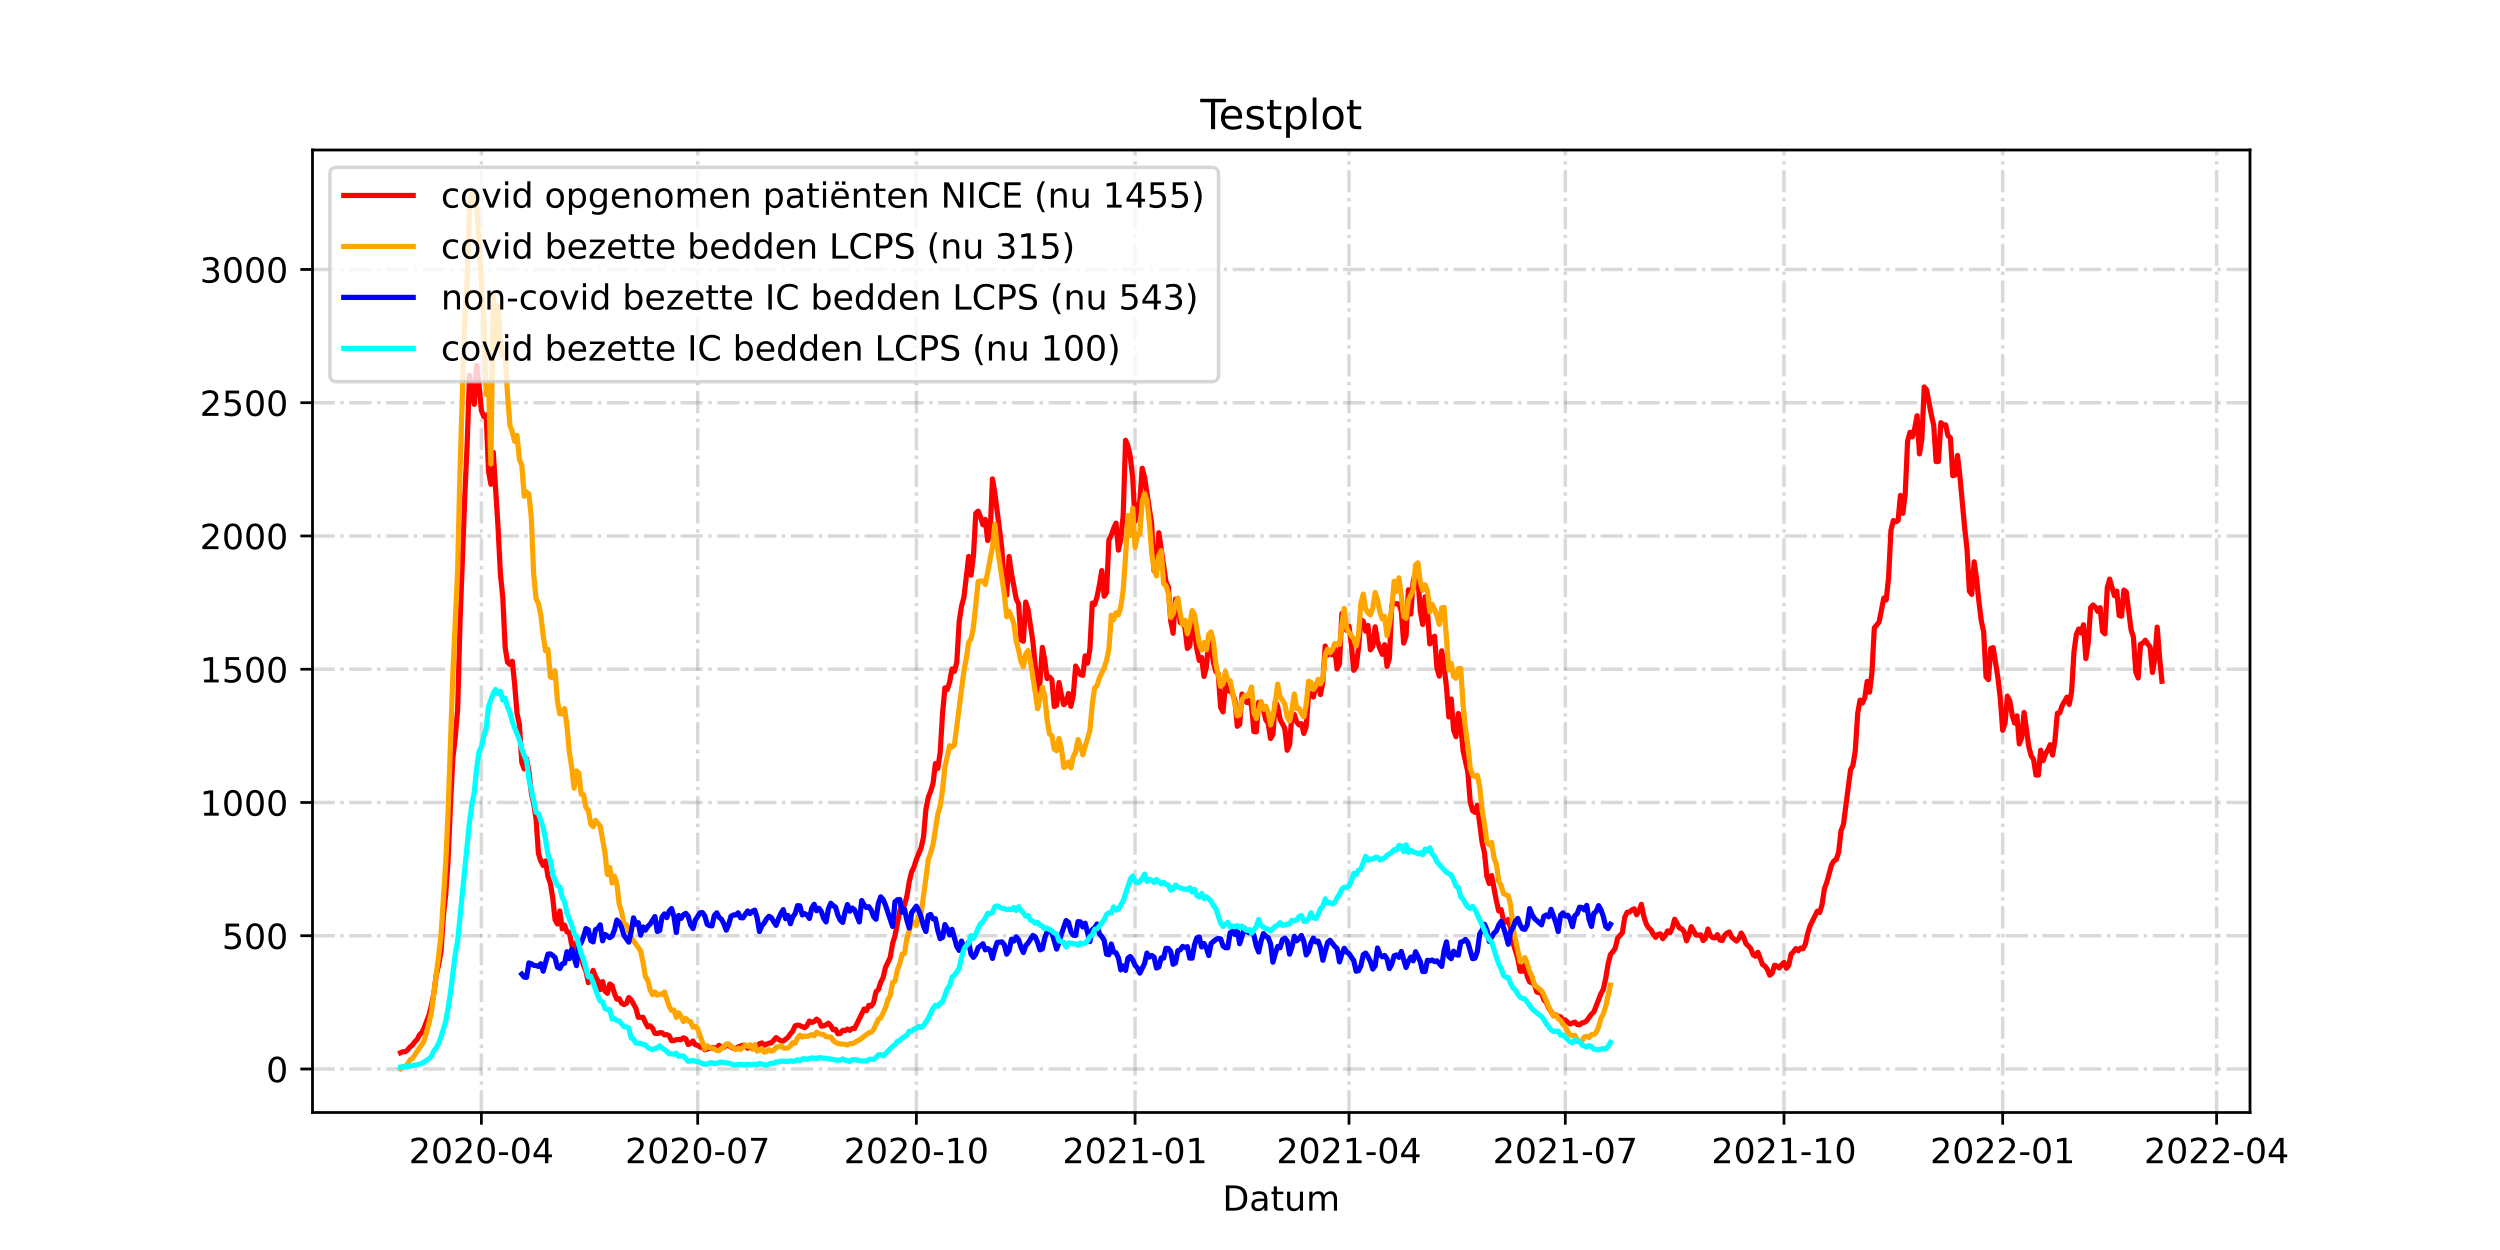 <?xml version="1.0" encoding="utf-8" standalone="no"?>
<!DOCTYPE svg PUBLIC "-//W3C//DTD SVG 1.1//EN"
  "http://www.w3.org/Graphics/SVG/1.1/DTD/svg11.dtd">
<!-- Created with matplotlib (https://matplotlib.org/) -->
<svg height="360pt" version="1.1" viewBox="0 0 720 360" width="720pt" xmlns="http://www.w3.org/2000/svg" xmlns:xlink="http://www.w3.org/1999/xlink">
 <defs>
  <style type="text/css">*{stroke-linecap:butt;stroke-linejoin:round;}</style>
 </defs>
 <g id="figure_1">
  <g id="patch_1">
   <path d="M 0 360 
L 720 360 
L 720 0 
L 0 0 
z
" style="fill:#ffffff;"/>
  </g>
  <g id="axes_1">
   <g id="patch_2">
    <path d="M 90 320.4 
L 648 320.4 
L 648 43.2 
L 90 43.2 
z
" style="fill:#ffffff;"/>
   </g>
   <g id="matplotlib.axis_1">
    <g id="xtick_1">
     <g id="line2d_1">
      <path clip-path="url(#pd4c18e94cf)" d="M 138.639 320.4 
L 138.639 43.2 
" style="fill:none;stroke:#808080;stroke-dasharray:6.4,1.6,1,1.6;stroke-dashoffset:0;stroke-opacity:0.3;"/>
     </g>
     <g id="line2d_2">
      <defs>
       <path d="M 0 0 
L 0 3.5 
" id="m921ce0f5de" style="stroke:#000000;stroke-width:0.8;"/>
      </defs>
      <g>
       <use style="stroke:#000000;stroke-width:0.8;" x="138.639" xlink:href="#m921ce0f5de" y="320.4"/>
      </g>
     </g>
     <g id="text_1">
      <!-- 2020-04 -->
      <g transform="translate(117.748 334.998)scale(0.1 -0.1)">
       <defs>
        <path d="M 19.188 8.297 
L 53.609 8.297 
L 53.609 0 
L 7.328 0 
L 7.328 8.297 
Q 12.938 14.109 22.625 23.891 
Q 32.328 33.688 34.812 36.531 
Q 39.547 41.844 41.422 45.531 
Q 43.312 49.219 43.312 52.781 
Q 43.312 58.594 39.234 62.25 
Q 35.156 65.922 28.609 65.922 
Q 23.969 65.922 18.812 64.312 
Q 13.672 62.703 7.812 59.422 
L 7.812 69.391 
Q 13.766 71.781 18.938 73 
Q 24.125 74.219 28.422 74.219 
Q 39.75 74.219 46.484 68.547 
Q 53.219 62.891 53.219 53.422 
Q 53.219 48.922 51.531 44.891 
Q 49.859 40.875 45.406 35.406 
Q 44.188 33.984 37.641 27.219 
Q 31.109 20.453 19.188 8.297 
z
" id="DejaVuSans-50"/>
        <path d="M 31.781 66.406 
Q 24.172 66.406 20.328 58.906 
Q 16.5 51.422 16.5 36.375 
Q 16.5 21.391 20.328 13.891 
Q 24.172 6.391 31.781 6.391 
Q 39.453 6.391 43.281 13.891 
Q 47.125 21.391 47.125 36.375 
Q 47.125 51.422 43.281 58.906 
Q 39.453 66.406 31.781 66.406 
z
M 31.781 74.219 
Q 44.047 74.219 50.516 64.516 
Q 56.984 54.828 56.984 36.375 
Q 56.984 17.969 50.516 8.266 
Q 44.047 -1.422 31.781 -1.422 
Q 19.531 -1.422 13.062 8.266 
Q 6.594 17.969 6.594 36.375 
Q 6.594 54.828 13.062 64.516 
Q 19.531 74.219 31.781 74.219 
z
" id="DejaVuSans-48"/>
        <path d="M 4.891 31.391 
L 31.203 31.391 
L 31.203 23.391 
L 4.891 23.391 
z
" id="DejaVuSans-45"/>
        <path d="M 37.797 64.312 
L 12.891 25.391 
L 37.797 25.391 
z
M 35.203 72.906 
L 47.609 72.906 
L 47.609 25.391 
L 58.016 25.391 
L 58.016 17.188 
L 47.609 17.188 
L 47.609 0 
L 37.797 0 
L 37.797 17.188 
L 4.891 17.188 
L 4.891 26.703 
z
" id="DejaVuSans-52"/>
       </defs>
       <use xlink:href="#DejaVuSans-50"/>
       <use x="63.623" xlink:href="#DejaVuSans-48"/>
       <use x="127.246" xlink:href="#DejaVuSans-50"/>
       <use x="190.869" xlink:href="#DejaVuSans-48"/>
       <use x="254.492" xlink:href="#DejaVuSans-45"/>
       <use x="290.576" xlink:href="#DejaVuSans-48"/>
       <use x="354.199" xlink:href="#DejaVuSans-52"/>
      </g>
     </g>
    </g>
    <g id="xtick_2">
     <g id="line2d_3">
      <path clip-path="url(#pd4c18e94cf)" d="M 200.936 320.4 
L 200.936 43.2 
" style="fill:none;stroke:#808080;stroke-dasharray:6.4,1.6,1,1.6;stroke-dashoffset:0;stroke-opacity:0.3;"/>
     </g>
     <g id="line2d_4">
      <g>
       <use style="stroke:#000000;stroke-width:0.8;" x="200.936" xlink:href="#m921ce0f5de" y="320.4"/>
      </g>
     </g>
     <g id="text_2">
      <!-- 2020-07 -->
      <g transform="translate(180.045 334.998)scale(0.1 -0.1)">
       <defs>
        <path d="M 8.203 72.906 
L 55.078 72.906 
L 55.078 68.703 
L 28.609 0 
L 18.312 0 
L 43.219 64.594 
L 8.203 64.594 
z
" id="DejaVuSans-55"/>
       </defs>
       <use xlink:href="#DejaVuSans-50"/>
       <use x="63.623" xlink:href="#DejaVuSans-48"/>
       <use x="127.246" xlink:href="#DejaVuSans-50"/>
       <use x="190.869" xlink:href="#DejaVuSans-48"/>
       <use x="254.492" xlink:href="#DejaVuSans-45"/>
       <use x="290.576" xlink:href="#DejaVuSans-48"/>
       <use x="354.199" xlink:href="#DejaVuSans-55"/>
      </g>
     </g>
    </g>
    <g id="xtick_3">
     <g id="line2d_5">
      <path clip-path="url(#pd4c18e94cf)" d="M 263.917 320.4 
L 263.917 43.2 
" style="fill:none;stroke:#808080;stroke-dasharray:6.4,1.6,1,1.6;stroke-dashoffset:0;stroke-opacity:0.3;"/>
     </g>
     <g id="line2d_6">
      <g>
       <use style="stroke:#000000;stroke-width:0.8;" x="263.917" xlink:href="#m921ce0f5de" y="320.4"/>
      </g>
     </g>
     <g id="text_3">
      <!-- 2020-10 -->
      <g transform="translate(243.026 334.998)scale(0.1 -0.1)">
       <defs>
        <path d="M 12.406 8.297 
L 28.516 8.297 
L 28.516 63.922 
L 10.984 60.406 
L 10.984 69.391 
L 28.422 72.906 
L 38.281 72.906 
L 38.281 8.297 
L 54.391 8.297 
L 54.391 0 
L 12.406 0 
z
" id="DejaVuSans-49"/>
       </defs>
       <use xlink:href="#DejaVuSans-50"/>
       <use x="63.623" xlink:href="#DejaVuSans-48"/>
       <use x="127.246" xlink:href="#DejaVuSans-50"/>
       <use x="190.869" xlink:href="#DejaVuSans-48"/>
       <use x="254.492" xlink:href="#DejaVuSans-45"/>
       <use x="290.576" xlink:href="#DejaVuSans-49"/>
       <use x="354.199" xlink:href="#DejaVuSans-48"/>
      </g>
     </g>
    </g>
    <g id="xtick_4">
     <g id="line2d_7">
      <path clip-path="url(#pd4c18e94cf)" d="M 326.898 320.4 
L 326.898 43.2 
" style="fill:none;stroke:#808080;stroke-dasharray:6.4,1.6,1,1.6;stroke-dashoffset:0;stroke-opacity:0.3;"/>
     </g>
     <g id="line2d_8">
      <g>
       <use style="stroke:#000000;stroke-width:0.8;" x="326.898" xlink:href="#m921ce0f5de" y="320.4"/>
      </g>
     </g>
     <g id="text_4">
      <!-- 2021-01 -->
      <g transform="translate(306.007 334.998)scale(0.1 -0.1)">
       <use xlink:href="#DejaVuSans-50"/>
       <use x="63.623" xlink:href="#DejaVuSans-48"/>
       <use x="127.246" xlink:href="#DejaVuSans-50"/>
       <use x="190.869" xlink:href="#DejaVuSans-49"/>
       <use x="254.492" xlink:href="#DejaVuSans-45"/>
       <use x="290.576" xlink:href="#DejaVuSans-48"/>
       <use x="354.199" xlink:href="#DejaVuSans-49"/>
      </g>
     </g>
    </g>
    <g id="xtick_5">
     <g id="line2d_9">
      <path clip-path="url(#pd4c18e94cf)" d="M 388.51 320.4 
L 388.51 43.2 
" style="fill:none;stroke:#808080;stroke-dasharray:6.4,1.6,1,1.6;stroke-dashoffset:0;stroke-opacity:0.3;"/>
     </g>
     <g id="line2d_10">
      <g>
       <use style="stroke:#000000;stroke-width:0.8;" x="388.51" xlink:href="#m921ce0f5de" y="320.4"/>
      </g>
     </g>
     <g id="text_5">
      <!-- 2021-04 -->
      <g transform="translate(367.619 334.998)scale(0.1 -0.1)">
       <use xlink:href="#DejaVuSans-50"/>
       <use x="63.623" xlink:href="#DejaVuSans-48"/>
       <use x="127.246" xlink:href="#DejaVuSans-50"/>
       <use x="190.869" xlink:href="#DejaVuSans-49"/>
       <use x="254.492" xlink:href="#DejaVuSans-45"/>
       <use x="290.576" xlink:href="#DejaVuSans-48"/>
       <use x="354.199" xlink:href="#DejaVuSans-52"/>
      </g>
     </g>
    </g>
    <g id="xtick_6">
     <g id="line2d_11">
      <path clip-path="url(#pd4c18e94cf)" d="M 450.807 320.4 
L 450.807 43.2 
" style="fill:none;stroke:#808080;stroke-dasharray:6.4,1.6,1,1.6;stroke-dashoffset:0;stroke-opacity:0.3;"/>
     </g>
     <g id="line2d_12">
      <g>
       <use style="stroke:#000000;stroke-width:0.8;" x="450.807" xlink:href="#m921ce0f5de" y="320.4"/>
      </g>
     </g>
     <g id="text_6">
      <!-- 2021-07 -->
      <g transform="translate(429.916 334.998)scale(0.1 -0.1)">
       <use xlink:href="#DejaVuSans-50"/>
       <use x="63.623" xlink:href="#DejaVuSans-48"/>
       <use x="127.246" xlink:href="#DejaVuSans-50"/>
       <use x="190.869" xlink:href="#DejaVuSans-49"/>
       <use x="254.492" xlink:href="#DejaVuSans-45"/>
       <use x="290.576" xlink:href="#DejaVuSans-48"/>
       <use x="354.199" xlink:href="#DejaVuSans-55"/>
      </g>
     </g>
    </g>
    <g id="xtick_7">
     <g id="line2d_13">
      <path clip-path="url(#pd4c18e94cf)" d="M 513.788 320.4 
L 513.788 43.2 
" style="fill:none;stroke:#808080;stroke-dasharray:6.4,1.6,1,1.6;stroke-dashoffset:0;stroke-opacity:0.3;"/>
     </g>
     <g id="line2d_14">
      <g>
       <use style="stroke:#000000;stroke-width:0.8;" x="513.788" xlink:href="#m921ce0f5de" y="320.4"/>
      </g>
     </g>
     <g id="text_7">
      <!-- 2021-10 -->
      <g transform="translate(492.897 334.998)scale(0.1 -0.1)">
       <use xlink:href="#DejaVuSans-50"/>
       <use x="63.623" xlink:href="#DejaVuSans-48"/>
       <use x="127.246" xlink:href="#DejaVuSans-50"/>
       <use x="190.869" xlink:href="#DejaVuSans-49"/>
       <use x="254.492" xlink:href="#DejaVuSans-45"/>
       <use x="290.576" xlink:href="#DejaVuSans-49"/>
       <use x="354.199" xlink:href="#DejaVuSans-48"/>
      </g>
     </g>
    </g>
    <g id="xtick_8">
     <g id="line2d_15">
      <path clip-path="url(#pd4c18e94cf)" d="M 576.77 320.4 
L 576.77 43.2 
" style="fill:none;stroke:#808080;stroke-dasharray:6.4,1.6,1,1.6;stroke-dashoffset:0;stroke-opacity:0.3;"/>
     </g>
     <g id="line2d_16">
      <g>
       <use style="stroke:#000000;stroke-width:0.8;" x="576.77" xlink:href="#m921ce0f5de" y="320.4"/>
      </g>
     </g>
     <g id="text_8">
      <!-- 2022-01 -->
      <g transform="translate(555.878 334.998)scale(0.1 -0.1)">
       <use xlink:href="#DejaVuSans-50"/>
       <use x="63.623" xlink:href="#DejaVuSans-48"/>
       <use x="127.246" xlink:href="#DejaVuSans-50"/>
       <use x="190.869" xlink:href="#DejaVuSans-50"/>
       <use x="254.492" xlink:href="#DejaVuSans-45"/>
       <use x="290.576" xlink:href="#DejaVuSans-48"/>
       <use x="354.199" xlink:href="#DejaVuSans-49"/>
      </g>
     </g>
    </g>
    <g id="xtick_9">
     <g id="line2d_17">
      <path clip-path="url(#pd4c18e94cf)" d="M 638.382 320.4 
L 638.382 43.2 
" style="fill:none;stroke:#808080;stroke-dasharray:6.4,1.6,1,1.6;stroke-dashoffset:0;stroke-opacity:0.3;"/>
     </g>
     <g id="line2d_18">
      <g>
       <use style="stroke:#000000;stroke-width:0.8;" x="638.382" xlink:href="#m921ce0f5de" y="320.4"/>
      </g>
     </g>
     <g id="text_9">
      <!-- 2022-04 -->
      <g transform="translate(617.49 334.998)scale(0.1 -0.1)">
       <use xlink:href="#DejaVuSans-50"/>
       <use x="63.623" xlink:href="#DejaVuSans-48"/>
       <use x="127.246" xlink:href="#DejaVuSans-50"/>
       <use x="190.869" xlink:href="#DejaVuSans-50"/>
       <use x="254.492" xlink:href="#DejaVuSans-45"/>
       <use x="290.576" xlink:href="#DejaVuSans-48"/>
       <use x="354.199" xlink:href="#DejaVuSans-52"/>
      </g>
     </g>
    </g>
    <g id="text_10">
     <!-- Datum -->
     <g transform="translate(352.087 348.677)scale(0.1 -0.1)">
      <defs>
       <path d="M 19.672 64.797 
L 19.672 8.109 
L 31.594 8.109 
Q 46.688 8.109 53.688 14.938 
Q 60.688 21.781 60.688 36.531 
Q 60.688 51.172 53.688 57.984 
Q 46.688 64.797 31.594 64.797 
z
M 9.812 72.906 
L 30.078 72.906 
Q 51.266 72.906 61.172 64.094 
Q 71.094 55.281 71.094 36.531 
Q 71.094 17.672 61.125 8.828 
Q 51.172 0 30.078 0 
L 9.812 0 
z
" id="DejaVuSans-68"/>
       <path d="M 34.281 27.484 
Q 23.391 27.484 19.188 25 
Q 14.984 22.516 14.984 16.5 
Q 14.984 11.719 18.141 8.906 
Q 21.297 6.109 26.703 6.109 
Q 34.188 6.109 38.703 11.406 
Q 43.219 16.703 43.219 25.484 
L 43.219 27.484 
z
M 52.203 31.203 
L 52.203 0 
L 43.219 0 
L 43.219 8.297 
Q 40.141 3.328 35.547 0.953 
Q 30.953 -1.422 24.312 -1.422 
Q 15.922 -1.422 10.953 3.297 
Q 6 8.016 6 15.922 
Q 6 25.141 12.172 29.828 
Q 18.359 34.516 30.609 34.516 
L 43.219 34.516 
L 43.219 35.406 
Q 43.219 41.609 39.141 45 
Q 35.062 48.391 27.688 48.391 
Q 23 48.391 18.547 47.266 
Q 14.109 46.141 10.016 43.891 
L 10.016 52.203 
Q 14.938 54.109 19.578 55.047 
Q 24.219 56 28.609 56 
Q 40.484 56 46.344 49.844 
Q 52.203 43.703 52.203 31.203 
z
" id="DejaVuSans-97"/>
       <path d="M 18.312 70.219 
L 18.312 54.688 
L 36.812 54.688 
L 36.812 47.703 
L 18.312 47.703 
L 18.312 18.016 
Q 18.312 11.328 20.141 9.422 
Q 21.969 7.516 27.594 7.516 
L 36.812 7.516 
L 36.812 0 
L 27.594 0 
Q 17.188 0 13.234 3.875 
Q 9.281 7.766 9.281 18.016 
L 9.281 47.703 
L 2.688 47.703 
L 2.688 54.688 
L 9.281 54.688 
L 9.281 70.219 
z
" id="DejaVuSans-116"/>
       <path d="M 8.5 21.578 
L 8.5 54.688 
L 17.484 54.688 
L 17.484 21.922 
Q 17.484 14.156 20.5 10.266 
Q 23.531 6.391 29.594 6.391 
Q 36.859 6.391 41.078 11.031 
Q 45.312 15.672 45.312 23.688 
L 45.312 54.688 
L 54.297 54.688 
L 54.297 0 
L 45.312 0 
L 45.312 8.406 
Q 42.047 3.422 37.719 1 
Q 33.406 -1.422 27.688 -1.422 
Q 18.266 -1.422 13.375 4.438 
Q 8.5 10.297 8.5 21.578 
z
M 31.109 56 
z
" id="DejaVuSans-117"/>
       <path d="M 52 44.188 
Q 55.375 50.25 60.062 53.125 
Q 64.75 56 71.094 56 
Q 79.641 56 84.281 50.016 
Q 88.922 44.047 88.922 33.016 
L 88.922 0 
L 79.891 0 
L 79.891 32.719 
Q 79.891 40.578 77.094 44.375 
Q 74.312 48.188 68.609 48.188 
Q 61.625 48.188 57.562 43.547 
Q 53.516 38.922 53.516 30.906 
L 53.516 0 
L 44.484 0 
L 44.484 32.719 
Q 44.484 40.625 41.703 44.406 
Q 38.922 48.188 33.109 48.188 
Q 26.219 48.188 22.156 43.531 
Q 18.109 38.875 18.109 30.906 
L 18.109 0 
L 9.078 0 
L 9.078 54.688 
L 18.109 54.688 
L 18.109 46.188 
Q 21.188 51.219 25.484 53.609 
Q 29.781 56 35.688 56 
Q 41.656 56 45.828 52.969 
Q 50 49.953 52 44.188 
z
" id="DejaVuSans-109"/>
      </defs>
      <use xlink:href="#DejaVuSans-68"/>
      <use x="77.002" xlink:href="#DejaVuSans-97"/>
      <use x="138.281" xlink:href="#DejaVuSans-116"/>
      <use x="177.49" xlink:href="#DejaVuSans-117"/>
      <use x="240.869" xlink:href="#DejaVuSans-109"/>
     </g>
    </g>
   </g>
   <g id="matplotlib.axis_2">
    <g id="ytick_1">
     <g id="line2d_19">
      <path clip-path="url(#pd4c18e94cf)" d="M 90 307.877 
L 648 307.877 
" style="fill:none;stroke:#808080;stroke-dasharray:6.4,1.6,1,1.6;stroke-dashoffset:0;stroke-opacity:0.3;"/>
     </g>
     <g id="line2d_20">
      <defs>
       <path d="M 0 0 
L -3.5 0 
" id="m8b65234d4a" style="stroke:#000000;stroke-width:0.8;"/>
      </defs>
      <g>
       <use style="stroke:#000000;stroke-width:0.8;" x="90" xlink:href="#m8b65234d4a" y="307.877"/>
      </g>
     </g>
     <g id="text_11">
      <!-- 0 -->
      <g transform="translate(76.638 311.676)scale(0.1 -0.1)">
       <use xlink:href="#DejaVuSans-48"/>
      </g>
     </g>
    </g>
    <g id="ytick_2">
     <g id="line2d_21">
      <path clip-path="url(#pd4c18e94cf)" d="M 90 269.497 
L 648 269.497 
" style="fill:none;stroke:#808080;stroke-dasharray:6.4,1.6,1,1.6;stroke-dashoffset:0;stroke-opacity:0.3;"/>
     </g>
     <g id="line2d_22">
      <g>
       <use style="stroke:#000000;stroke-width:0.8;" x="90" xlink:href="#m8b65234d4a" y="269.497"/>
      </g>
     </g>
     <g id="text_12">
      <!-- 500 -->
      <g transform="translate(63.913 273.296)scale(0.1 -0.1)">
       <defs>
        <path d="M 10.797 72.906 
L 49.516 72.906 
L 49.516 64.594 
L 19.828 64.594 
L 19.828 46.734 
Q 21.969 47.469 24.109 47.828 
Q 26.266 48.188 28.422 48.188 
Q 40.625 48.188 47.75 41.5 
Q 54.891 34.812 54.891 23.391 
Q 54.891 11.625 47.562 5.094 
Q 40.234 -1.422 26.906 -1.422 
Q 22.312 -1.422 17.547 -0.641 
Q 12.797 0.141 7.719 1.703 
L 7.719 11.625 
Q 12.109 9.234 16.797 8.062 
Q 21.484 6.891 26.703 6.891 
Q 35.156 6.891 40.078 11.328 
Q 45.016 15.766 45.016 23.391 
Q 45.016 31 40.078 35.438 
Q 35.156 39.891 26.703 39.891 
Q 22.75 39.891 18.812 39.016 
Q 14.891 38.141 10.797 36.281 
z
" id="DejaVuSans-53"/>
       </defs>
       <use xlink:href="#DejaVuSans-53"/>
       <use x="63.623" xlink:href="#DejaVuSans-48"/>
       <use x="127.246" xlink:href="#DejaVuSans-48"/>
      </g>
     </g>
    </g>
    <g id="ytick_3">
     <g id="line2d_23">
      <path clip-path="url(#pd4c18e94cf)" d="M 90 231.118 
L 648 231.118 
" style="fill:none;stroke:#808080;stroke-dasharray:6.4,1.6,1,1.6;stroke-dashoffset:0;stroke-opacity:0.3;"/>
     </g>
     <g id="line2d_24">
      <g>
       <use style="stroke:#000000;stroke-width:0.8;" x="90" xlink:href="#m8b65234d4a" y="231.118"/>
      </g>
     </g>
     <g id="text_13">
      <!-- 1000 -->
      <g transform="translate(57.55 234.917)scale(0.1 -0.1)">
       <use xlink:href="#DejaVuSans-49"/>
       <use x="63.623" xlink:href="#DejaVuSans-48"/>
       <use x="127.246" xlink:href="#DejaVuSans-48"/>
       <use x="190.869" xlink:href="#DejaVuSans-48"/>
      </g>
     </g>
    </g>
    <g id="ytick_4">
     <g id="line2d_25">
      <path clip-path="url(#pd4c18e94cf)" d="M 90 192.738 
L 648 192.738 
" style="fill:none;stroke:#808080;stroke-dasharray:6.4,1.6,1,1.6;stroke-dashoffset:0;stroke-opacity:0.3;"/>
     </g>
     <g id="line2d_26">
      <g>
       <use style="stroke:#000000;stroke-width:0.8;" x="90" xlink:href="#m8b65234d4a" y="192.738"/>
      </g>
     </g>
     <g id="text_14">
      <!-- 1500 -->
      <g transform="translate(57.55 196.537)scale(0.1 -0.1)">
       <use xlink:href="#DejaVuSans-49"/>
       <use x="63.623" xlink:href="#DejaVuSans-53"/>
       <use x="127.246" xlink:href="#DejaVuSans-48"/>
       <use x="190.869" xlink:href="#DejaVuSans-48"/>
      </g>
     </g>
    </g>
    <g id="ytick_5">
     <g id="line2d_27">
      <path clip-path="url(#pd4c18e94cf)" d="M 90 154.359 
L 648 154.359 
" style="fill:none;stroke:#808080;stroke-dasharray:6.4,1.6,1,1.6;stroke-dashoffset:0;stroke-opacity:0.3;"/>
     </g>
     <g id="line2d_28">
      <g>
       <use style="stroke:#000000;stroke-width:0.8;" x="90" xlink:href="#m8b65234d4a" y="154.359"/>
      </g>
     </g>
     <g id="text_15">
      <!-- 2000 -->
      <g transform="translate(57.55 158.158)scale(0.1 -0.1)">
       <use xlink:href="#DejaVuSans-50"/>
       <use x="63.623" xlink:href="#DejaVuSans-48"/>
       <use x="127.246" xlink:href="#DejaVuSans-48"/>
       <use x="190.869" xlink:href="#DejaVuSans-48"/>
      </g>
     </g>
    </g>
    <g id="ytick_6">
     <g id="line2d_29">
      <path clip-path="url(#pd4c18e94cf)" d="M 90 115.979 
L 648 115.979 
" style="fill:none;stroke:#808080;stroke-dasharray:6.4,1.6,1,1.6;stroke-dashoffset:0;stroke-opacity:0.3;"/>
     </g>
     <g id="line2d_30">
      <g>
       <use style="stroke:#000000;stroke-width:0.8;" x="90" xlink:href="#m8b65234d4a" y="115.979"/>
      </g>
     </g>
     <g id="text_16">
      <!-- 2500 -->
      <g transform="translate(57.55 119.778)scale(0.1 -0.1)">
       <use xlink:href="#DejaVuSans-50"/>
       <use x="63.623" xlink:href="#DejaVuSans-53"/>
       <use x="127.246" xlink:href="#DejaVuSans-48"/>
       <use x="190.869" xlink:href="#DejaVuSans-48"/>
      </g>
     </g>
    </g>
    <g id="ytick_7">
     <g id="line2d_31">
      <path clip-path="url(#pd4c18e94cf)" d="M 90 77.6 
L 648 77.6 
" style="fill:none;stroke:#808080;stroke-dasharray:6.4,1.6,1,1.6;stroke-dashoffset:0;stroke-opacity:0.3;"/>
     </g>
     <g id="line2d_32">
      <g>
       <use style="stroke:#000000;stroke-width:0.8;" x="90" xlink:href="#m8b65234d4a" y="77.6"/>
      </g>
     </g>
     <g id="text_17">
      <!-- 3000 -->
      <g transform="translate(57.55 81.399)scale(0.1 -0.1)">
       <defs>
        <path d="M 40.578 39.312 
Q 47.656 37.797 51.625 33 
Q 55.609 28.219 55.609 21.188 
Q 55.609 10.406 48.188 4.484 
Q 40.766 -1.422 27.094 -1.422 
Q 22.516 -1.422 17.656 -0.516 
Q 12.797 0.391 7.625 2.203 
L 7.625 11.719 
Q 11.719 9.328 16.594 8.109 
Q 21.484 6.891 26.812 6.891 
Q 36.078 6.891 40.938 10.547 
Q 45.797 14.203 45.797 21.188 
Q 45.797 27.641 41.281 31.266 
Q 36.766 34.906 28.719 34.906 
L 20.219 34.906 
L 20.219 43.016 
L 29.109 43.016 
Q 36.375 43.016 40.234 45.922 
Q 44.094 48.828 44.094 54.297 
Q 44.094 59.906 40.109 62.906 
Q 36.141 65.922 28.719 65.922 
Q 24.656 65.922 20.016 65.031 
Q 15.375 64.156 9.812 62.312 
L 9.812 71.094 
Q 15.438 72.656 20.344 73.438 
Q 25.25 74.219 29.594 74.219 
Q 40.828 74.219 47.359 69.109 
Q 53.906 64.016 53.906 55.328 
Q 53.906 49.266 50.438 45.094 
Q 46.969 40.922 40.578 39.312 
z
" id="DejaVuSans-51"/>
       </defs>
       <use xlink:href="#DejaVuSans-51"/>
       <use x="63.623" xlink:href="#DejaVuSans-48"/>
       <use x="127.246" xlink:href="#DejaVuSans-48"/>
       <use x="190.869" xlink:href="#DejaVuSans-48"/>
      </g>
     </g>
    </g>
   </g>
   <g id="line2d_33">
    <path clip-path="url(#pd4c18e94cf)" d="M 115.364 303.194 
L 116.048 302.887 
L 116.733 302.887 
L 117.417 302.35 
L 118.102 301.506 
L 118.787 300.968 
L 119.471 300.047 
L 120.156 299.357 
L 120.84 297.975 
L 121.525 297.361 
L 122.209 295.902 
L 123.579 292.218 
L 124.263 289.455 
L 124.948 286.154 
L 125.632 280.858 
L 126.317 277.864 
L 127.001 274.18 
L 127.686 263.971 
L 128.371 257.523 
L 129.055 247.698 
L 129.74 231.655 
L 130.424 218.452 
L 131.109 212.312 
L 131.794 204.482 
L 132.478 179.382 
L 133.847 143.229 
L 134.532 128.107 
L 135.216 108.073 
L 135.901 112.832 
L 136.586 116.44 
L 137.27 105.233 
L 137.955 110.836 
L 138.639 118.205 
L 139.324 119.971 
L 140.008 119.51 
L 140.693 135.706 
L 141.378 139.467 
L 142.062 130.256 
L 143.431 151.749 
L 144.116 165.258 
L 144.801 172.09 
L 145.485 186.444 
L 146.17 190.742 
L 146.854 191.357 
L 147.539 190.435 
L 148.223 197.113 
L 148.908 205.48 
L 149.593 208.704 
L 150.277 219.527 
L 150.962 221.446 
L 151.646 218.529 
L 152.331 222.137 
L 153.015 228.278 
L 153.7 231.501 
L 154.385 235.877 
L 155.069 245.779 
L 155.754 248.005 
L 156.438 249.233 
L 157.123 247.928 
L 157.808 252.457 
L 158.492 254.376 
L 159.177 258.521 
L 159.861 264.892 
L 160.546 266.12 
L 161.23 262.359 
L 161.915 267.501 
L 162.6 266.427 
L 163.284 268.423 
L 163.969 268.499 
L 164.653 272.184 
L 165.338 273.565 
L 166.022 271.339 
L 168.076 278.094 
L 168.761 279.706 
L 169.445 283.007 
L 170.13 281.932 
L 170.815 279.476 
L 171.499 281.318 
L 172.184 282.393 
L 172.868 285.003 
L 173.553 282.7 
L 174.237 285.463 
L 174.922 286.077 
L 175.607 283.391 
L 176.291 283.851 
L 176.976 286.154 
L 177.66 287.766 
L 178.345 287.612 
L 179.029 288.917 
L 179.714 289.301 
L 180.399 288.994 
L 181.083 287.305 
L 181.768 287.919 
L 183.137 290.376 
L 183.821 292.986 
L 185.191 292.986 
L 185.875 294.521 
L 186.56 295.749 
L 187.244 295.442 
L 187.929 296.133 
L 188.614 297.591 
L 189.298 297.668 
L 189.983 297.438 
L 190.667 297.438 
L 191.352 298.052 
L 192.036 297.975 
L 192.721 298.282 
L 193.406 299.74 
L 194.09 299.664 
L 194.775 299.433 
L 195.459 299.357 
L 196.144 299.433 
L 196.828 298.896 
L 197.513 299.203 
L 198.198 300.815 
L 198.882 300.508 
L 199.567 299.817 
L 200.251 300.892 
L 200.936 301.045 
L 201.621 301.583 
L 202.305 301.583 
L 202.99 302.35 
L 205.043 301.659 
L 205.728 301.813 
L 206.413 301.813 
L 207.097 301.045 
L 207.782 301.659 
L 208.466 301.659 
L 209.151 301.122 
L 209.835 301.045 
L 210.52 301.583 
L 211.205 301.89 
L 211.889 302.043 
L 212.574 301.506 
L 213.943 301.045 
L 214.628 301.045 
L 215.312 301.89 
L 215.997 301.352 
L 216.681 301.583 
L 218.05 301.199 
L 218.735 300.585 
L 219.42 300.354 
L 220.104 301.045 
L 221.473 300.431 
L 222.158 300.354 
L 223.527 298.819 
L 224.212 299.357 
L 224.896 299.74 
L 225.581 299.817 
L 226.95 298.742 
L 227.635 297.745 
L 228.319 296.977 
L 229.004 295.442 
L 229.688 295.212 
L 230.373 295.365 
L 231.742 295.979 
L 232.427 295.365 
L 233.111 294.06 
L 233.796 294.444 
L 234.48 294.214 
L 235.165 293.523 
L 235.849 293.983 
L 236.534 295.519 
L 237.219 295.442 
L 237.903 295.135 
L 238.588 294.674 
L 239.272 295.442 
L 239.957 296.593 
L 240.642 296.44 
L 241.326 297.745 
L 242.011 297.591 
L 242.695 296.747 
L 243.38 296.823 
L 244.064 296.363 
L 244.749 296.747 
L 245.434 296.209 
L 246.118 296.209 
L 248.856 290.606 
L 249.541 291.067 
L 250.226 289.531 
L 250.91 289.762 
L 251.595 288.764 
L 252.279 285.617 
L 252.964 285.003 
L 253.649 282.93 
L 254.333 281.548 
L 255.018 278.632 
L 256.387 275.715 
L 257.071 271.723 
L 257.756 269.497 
L 259.125 262.435 
L 259.81 260.286 
L 260.494 260.67 
L 261.179 258.137 
L 261.863 253.915 
L 262.548 251.075 
L 263.233 249.693 
L 263.917 247.467 
L 265.286 244.167 
L 265.971 241.096 
L 266.656 233.113 
L 267.34 229.659 
L 268.025 227.894 
L 268.709 225.668 
L 269.394 219.911 
L 270.078 221.293 
L 270.763 216.841 
L 271.448 205.557 
L 272.132 198.111 
L 272.817 198.572 
L 273.501 196.423 
L 274.186 192.661 
L 274.87 193.352 
L 275.555 190.742 
L 276.24 179.075 
L 276.924 174.546 
L 277.609 172.013 
L 278.978 160.269 
L 279.662 165.642 
L 280.347 160.192 
L 281.032 147.834 
L 281.716 147.22 
L 282.401 148.909 
L 283.085 151.135 
L 283.77 149.6 
L 284.455 155.664 
L 285.139 153.975 
L 285.824 137.932 
L 286.508 142 
L 287.877 152.593 
L 288.562 158.35 
L 289.247 169.864 
L 289.931 171.399 
L 290.616 160.269 
L 291.3 165.105 
L 292.669 172.474 
L 293.354 173.932 
L 294.039 184.295 
L 294.723 184.678 
L 295.408 173.395 
L 296.092 175.621 
L 297.462 184.678 
L 298.831 199.032 
L 299.515 196.423 
L 300.2 186.444 
L 300.884 190.052 
L 301.569 195.425 
L 302.254 194.964 
L 302.938 195.809 
L 303.623 203.484 
L 304.307 203.101 
L 304.992 196.576 
L 305.676 200.107 
L 306.361 202.947 
L 307.046 202.333 
L 307.73 199.723 
L 308.415 203.408 
L 309.099 200.261 
L 309.784 191.817 
L 311.153 194.273 
L 311.838 194.504 
L 312.522 188.9 
L 313.207 190.973 
L 313.891 186.904 
L 314.576 173.702 
L 315.261 174.086 
L 315.945 171.86 
L 316.63 168.482 
L 317.314 164.337 
L 317.999 171.706 
L 318.683 170.632 
L 319.368 155.51 
L 320.053 154.128 
L 320.737 152.133 
L 321.422 150.674 
L 322.106 158.427 
L 322.791 155.357 
L 323.476 148.448 
L 324.16 126.802 
L 324.845 128.414 
L 325.529 131.561 
L 326.214 137.625 
L 326.898 150.137 
L 327.583 146.299 
L 328.268 144.457 
L 328.952 134.862 
L 329.637 137.472 
L 331.69 150.981 
L 332.375 164.414 
L 333.06 163.646 
L 333.744 153.438 
L 335.113 162.802 
L 335.798 167.561 
L 336.483 169.02 
L 337.167 178.845 
L 337.852 182.376 
L 338.536 172.551 
L 339.221 173.548 
L 339.905 179.305 
L 340.59 179.229 
L 341.275 180.841 
L 341.959 186.751 
L 342.644 186.06 
L 343.328 178.691 
L 344.013 182.222 
L 344.697 186.981 
L 345.382 190.205 
L 346.067 189.361 
L 346.751 194.811 
L 347.436 192.124 
L 348.12 183.988 
L 348.805 186.521 
L 349.49 190.896 
L 350.174 193.429 
L 350.859 194.12 
L 351.543 203.715 
L 352.228 205.02 
L 352.912 196.96 
L 353.597 198.956 
L 354.282 198.879 
L 354.966 199.877 
L 355.651 201.642 
L 356.335 209.165 
L 357.02 208.627 
L 357.704 199.877 
L 359.074 202.333 
L 359.758 201.719 
L 360.443 203.331 
L 361.127 210.7 
L 361.812 210.777 
L 362.497 202.256 
L 363.181 203.024 
L 363.866 204.329 
L 364.55 207.322 
L 365.235 208.32 
L 365.919 212.696 
L 366.604 211.544 
L 367.289 202.026 
L 367.973 203.484 
L 368.658 207.169 
L 370.027 209.779 
L 370.711 216.073 
L 371.396 214.461 
L 372.081 205.787 
L 372.765 205.787 
L 373.45 207.936 
L 374.134 208.781 
L 374.819 208.397 
L 375.503 211.237 
L 376.188 209.241 
L 376.873 199.954 
L 377.557 199.646 
L 378.242 200.721 
L 378.926 197.497 
L 379.611 196.73 
L 380.296 200.03 
L 380.98 196.423 
L 381.665 186.06 
L 382.349 188.67 
L 383.034 188.133 
L 383.718 188.593 
L 384.403 186.904 
L 385.088 192.661 
L 385.772 191.126 
L 386.457 176.696 
L 387.141 178.461 
L 387.826 181.531 
L 388.51 180.38 
L 389.195 185.676 
L 389.88 193.045 
L 390.564 192.047 
L 391.249 186.674 
L 391.933 178.461 
L 392.618 178.922 
L 393.303 181.762 
L 393.987 180.15 
L 394.672 187.135 
L 395.356 186.137 
L 396.041 180.533 
L 396.725 184.678 
L 397.41 186.828 
L 398.095 188.44 
L 398.779 185.676 
L 399.464 191.894 
L 400.148 189.591 
L 400.833 174.316 
L 401.517 173.855 
L 402.887 173.932 
L 403.571 176.005 
L 404.256 185.216 
L 404.94 183.143 
L 405.625 169.864 
L 406.31 176.849 
L 406.994 167.484 
L 407.679 164.875 
L 408.363 166.487 
L 409.048 176.005 
L 409.732 179.843 
L 410.417 171.86 
L 411.102 176.158 
L 411.786 185.446 
L 412.471 183.988 
L 413.155 183.22 
L 413.84 192.431 
L 414.524 194.734 
L 415.209 187.442 
L 415.894 191.971 
L 416.578 197.804 
L 417.263 206.478 
L 417.947 201.335 
L 418.632 210.239 
L 419.317 212.158 
L 420.001 205.48 
L 420.686 209.088 
L 421.37 216.15 
L 422.739 222.367 
L 423.424 230.964 
L 424.109 233.497 
L 424.793 233.958 
L 425.478 231.885 
L 426.847 242.632 
L 427.531 245.625 
L 428.216 252.38 
L 428.901 254.452 
L 429.585 252.15 
L 430.954 259.442 
L 431.639 262.359 
L 432.324 261.975 
L 433.008 265.122 
L 433.693 265.583 
L 434.377 264.815 
L 435.062 267.348 
L 435.746 271.57 
L 437.116 275.945 
L 437.8 279.706 
L 438.485 279.706 
L 439.169 277.864 
L 439.854 281.241 
L 440.538 282.777 
L 441.223 283.084 
L 441.908 283.544 
L 442.592 285.693 
L 443.277 285.924 
L 443.961 285.924 
L 444.646 287.996 
L 445.331 288.687 
L 446.015 290.299 
L 447.384 292.295 
L 448.069 292.218 
L 448.753 292.755 
L 449.438 292.832 
L 450.123 293.907 
L 450.807 293.753 
L 451.492 294.444 
L 452.176 294.904 
L 453.545 294.367 
L 454.23 295.058 
L 454.915 295.135 
L 455.599 294.597 
L 456.284 294.444 
L 456.968 293.983 
L 458.338 292.064 
L 459.022 291.45 
L 461.076 286.154 
L 461.76 284.926 
L 462.445 281.779 
L 463.13 277.634 
L 463.814 274.87 
L 464.499 274.103 
L 465.183 273.105 
L 465.868 270.188 
L 467.237 268.653 
L 467.922 264.201 
L 468.606 262.742 
L 469.291 262.666 
L 469.975 262.052 
L 470.66 261.745 
L 471.344 263.433 
L 472.029 262.359 
L 472.714 260.44 
L 473.398 263.817 
L 474.083 266.043 
L 474.767 267.194 
L 475.452 267.809 
L 476.137 269.037 
L 476.821 269.958 
L 477.506 269.113 
L 478.19 268.96 
L 478.875 270.342 
L 479.559 269.497 
L 480.244 268.116 
L 480.929 268.653 
L 481.613 267.271 
L 482.298 264.738 
L 482.982 265.89 
L 483.667 267.271 
L 484.351 267.501 
L 485.036 268.346 
L 485.721 270.956 
L 486.405 269.267 
L 487.09 266.887 
L 488.459 269.267 
L 489.144 269.344 
L 489.828 269.267 
L 490.513 270.879 
L 491.197 270.188 
L 491.882 267.578 
L 492.566 269.42 
L 493.251 270.035 
L 493.936 270.111 
L 494.62 269.19 
L 495.305 270.725 
L 495.989 270.879 
L 496.674 269.42 
L 497.358 268.73 
L 498.043 268.423 
L 498.728 269.881 
L 500.097 271.032 
L 500.781 270.265 
L 501.466 268.73 
L 502.151 269.804 
L 502.835 271.8 
L 503.52 272.414 
L 504.204 273.182 
L 504.889 274.947 
L 505.573 275.408 
L 506.258 274.256 
L 507.627 277.787 
L 508.312 278.248 
L 508.996 279.169 
L 509.681 280.858 
L 510.365 280.32 
L 511.05 278.017 
L 511.735 278.171 
L 512.419 278.785 
L 513.104 277.864 
L 513.788 277.173 
L 514.473 278.862 
L 515.158 278.017 
L 515.842 274.794 
L 516.527 274.103 
L 517.211 273.182 
L 517.896 273.796 
L 518.58 273.028 
L 519.265 273.258 
L 519.95 271.877 
L 520.634 268.806 
L 521.319 266.58 
L 523.372 262.435 
L 524.057 262.819 
L 524.742 260.593 
L 525.426 255.988 
L 526.111 254.145 
L 527.48 249.079 
L 528.165 247.928 
L 528.849 247.544 
L 529.534 245.395 
L 530.218 239.254 
L 530.903 237.489 
L 532.957 221.676 
L 533.641 220.448 
L 534.326 216.15 
L 535.01 205.48 
L 535.695 201.642 
L 536.379 202.487 
L 537.064 200.875 
L 537.749 196.269 
L 538.433 199.339 
L 539.118 193.659 
L 539.802 180.841 
L 541.172 179.152 
L 542.541 172.243 
L 543.225 172.781 
L 543.91 166.41 
L 544.594 152.747 
L 545.279 149.907 
L 545.964 150.29 
L 546.648 149.907 
L 547.333 142.691 
L 548.017 147.834 
L 548.702 142.231 
L 549.386 127.109 
L 550.071 124.499 
L 550.756 125.804 
L 551.44 123.348 
L 552.125 119.74 
L 552.809 130.717 
L 553.494 126.418 
L 554.179 111.45 
L 554.863 112.295 
L 556.232 119.51 
L 556.917 122.58 
L 557.601 132.943 
L 558.286 132.866 
L 558.971 121.736 
L 559.655 122.427 
L 560.34 122.35 
L 561.024 125.497 
L 561.709 126.111 
L 562.393 137.011 
L 563.078 136.781 
L 563.763 131.177 
L 564.447 137.088 
L 565.816 151.979 
L 566.501 158.12 
L 567.185 170.248 
L 567.87 171.169 
L 568.555 161.804 
L 569.239 166.563 
L 569.924 173.241 
L 570.608 178.768 
L 571.293 181.992 
L 571.978 194.964 
L 572.662 195.732 
L 573.347 186.751 
L 574.031 186.521 
L 575.4 195.194 
L 576.085 201.182 
L 576.77 210.316 
L 577.454 208.32 
L 578.139 200.491 
L 578.823 201.872 
L 579.508 205.941 
L 580.192 208.243 
L 580.877 206.171 
L 581.562 214.231 
L 582.246 212.465 
L 582.931 205.173 
L 584.3 215.075 
L 584.985 217.685 
L 585.669 218.683 
L 586.354 223.212 
L 587.038 223.212 
L 587.723 216.073 
L 588.407 219.067 
L 589.092 217.148 
L 589.777 215.996 
L 590.461 214.461 
L 591.146 217.455 
L 591.83 213.233 
L 592.515 205.403 
L 593.199 205.327 
L 593.884 203.254 
L 595.253 200.798 
L 595.938 202.87 
L 596.622 199.186 
L 597.307 187.672 
L 597.992 182.683 
L 598.676 181.148 
L 599.361 182.299 
L 600.045 179.919 
L 600.73 189.668 
L 601.414 185.139 
L 602.099 175.007 
L 602.784 174.239 
L 603.468 174.853 
L 604.153 176.081 
L 604.837 175.007 
L 605.522 181.838 
L 606.206 182.529 
L 606.891 169.25 
L 607.576 166.794 
L 608.945 171.553 
L 609.629 170.248 
L 610.314 177.233 
L 610.999 177.463 
L 611.683 169.941 
L 612.368 170.478 
L 613.737 181.301 
L 614.421 183.45 
L 615.106 193.583 
L 615.791 195.271 
L 616.475 185.523 
L 617.16 185.216 
L 617.844 184.371 
L 618.529 185.446 
L 619.213 186.29 
L 619.898 193.659 
L 620.583 189.745 
L 621.267 180.61 
L 621.952 189.284 
L 622.636 196.192 
L 622.636 196.192 
" style="fill:none;stroke:#ff0000;stroke-linecap:square;stroke-width:1.5;"/>
   </g>
   <g id="line2d_34">
    <path clip-path="url(#pd4c18e94cf)" d="M 115.364 307.8 
L 116.048 307.186 
L 116.733 307.109 
L 117.417 306.342 
L 118.102 305.267 
L 118.787 304.806 
L 121.525 300.738 
L 122.209 299.587 
L 123.579 294.521 
L 124.263 291.374 
L 126.317 275.331 
L 127.001 269.497 
L 128.371 248.388 
L 129.055 233.728 
L 130.424 194.12 
L 131.794 164.261 
L 132.478 135.629 
L 133.847 92.107 
L 134.532 81.284 
L 135.216 60.252 
L 135.901 55.8 
L 136.586 55.8 
L 137.27 59.791 
L 139.324 92.414 
L 140.008 113.6 
L 140.693 110.606 
L 141.378 133.634 
L 142.062 84.354 
L 142.747 99.629 
L 143.431 88.039 
L 144.116 98.094 
L 144.801 102.546 
L 145.485 101.779 
L 146.17 113.523 
L 146.854 122.504 
L 147.539 124.346 
L 148.223 127.109 
L 148.908 125.42 
L 149.593 132.406 
L 150.277 133.941 
L 150.962 142.922 
L 151.646 141.693 
L 152.331 142.307 
L 153.015 149.062 
L 153.7 165.412 
L 154.385 172.397 
L 155.069 173.855 
L 155.754 177.079 
L 156.438 183.067 
L 157.123 187.442 
L 157.808 186.981 
L 158.492 194.964 
L 159.177 195.194 
L 159.861 193.199 
L 160.546 201.949 
L 161.23 205.557 
L 161.915 205.557 
L 162.6 204.099 
L 163.284 209.165 
L 163.969 216.61 
L 164.653 220.986 
L 165.338 226.973 
L 166.022 222.06 
L 166.707 222.674 
L 167.392 228.738 
L 168.076 228.892 
L 168.761 232.576 
L 169.445 233.344 
L 170.13 237.335 
L 170.815 238.103 
L 171.499 236.261 
L 172.868 237.949 
L 174.237 245.625 
L 174.922 251.843 
L 175.607 249.847 
L 176.291 254.299 
L 176.976 252.38 
L 177.66 254.529 
L 178.345 260.44 
L 179.029 262.666 
L 179.714 266.12 
L 180.399 266.273 
L 181.083 268.269 
L 181.768 269.804 
L 182.452 270.956 
L 184.506 273.872 
L 185.191 277.173 
L 185.875 281.318 
L 186.56 282.316 
L 187.244 285.079 
L 187.929 286.461 
L 188.614 285.693 
L 189.298 286.614 
L 189.983 286.307 
L 190.667 286.384 
L 191.352 285.693 
L 192.721 289.838 
L 193.406 290.99 
L 194.09 290.913 
L 194.775 292.986 
L 195.459 291.681 
L 196.144 292.755 
L 196.828 294.214 
L 197.513 293.293 
L 198.198 294.06 
L 198.882 294.214 
L 199.567 295.826 
L 200.251 295.595 
L 200.936 296.363 
L 202.99 302.12 
L 203.674 301.199 
L 204.359 301.659 
L 205.043 301.813 
L 206.413 302.504 
L 207.097 302.58 
L 207.782 301.966 
L 208.466 301.506 
L 209.151 300.661 
L 209.835 300.661 
L 210.52 301.352 
L 211.205 301.736 
L 211.889 302.273 
L 212.574 301.89 
L 213.258 302.273 
L 214.628 300.968 
L 215.312 301.352 
L 215.997 300.892 
L 216.681 302.197 
L 217.366 300.892 
L 218.05 302.734 
L 218.735 302.504 
L 219.42 301.966 
L 220.104 303.041 
L 220.789 302.811 
L 221.473 302.273 
L 222.158 302.734 
L 222.842 302.504 
L 223.527 301.583 
L 224.212 301.506 
L 224.896 301.122 
L 225.581 301.813 
L 226.265 301.89 
L 226.95 301.813 
L 227.635 301.199 
L 228.319 300.278 
L 229.004 300.431 
L 229.688 298.896 
L 230.373 298.128 
L 231.057 298.666 
L 231.742 298.359 
L 232.427 298.512 
L 233.796 297.975 
L 234.48 298.282 
L 235.165 297.284 
L 235.849 297.668 
L 237.219 297.975 
L 237.903 298.589 
L 239.272 298.666 
L 239.957 299.664 
L 240.642 300.201 
L 241.326 300.508 
L 242.011 300.661 
L 243.38 300.738 
L 244.064 300.968 
L 244.749 300.585 
L 245.434 300.585 
L 246.118 300.278 
L 246.803 299.817 
L 247.487 299.51 
L 250.226 297.438 
L 250.91 297.284 
L 251.595 296.516 
L 252.964 293.523 
L 253.649 293.216 
L 255.018 290.222 
L 255.702 287.919 
L 256.387 286.691 
L 257.071 282.93 
L 257.756 282.623 
L 258.441 279.399 
L 259.125 277.557 
L 259.81 274.794 
L 260.494 274.64 
L 261.179 270.265 
L 261.863 268.116 
L 262.548 265.583 
L 263.233 265.583 
L 263.917 266.504 
L 264.602 263.894 
L 265.286 262.973 
L 266.656 252.994 
L 267.34 247.621 
L 268.025 245.625 
L 268.709 243.246 
L 270.078 234.572 
L 270.763 232.192 
L 271.448 227.587 
L 272.132 220.909 
L 273.501 214.768 
L 274.186 215.152 
L 274.87 214.538 
L 277.609 193.275 
L 278.293 189.668 
L 278.978 184.986 
L 279.662 183.988 
L 280.347 180.687 
L 281.716 167.484 
L 282.401 167.331 
L 283.085 167.331 
L 283.77 168.329 
L 285.824 157.583 
L 286.508 150.981 
L 287.193 157.429 
L 288.562 166.487 
L 289.247 171.092 
L 289.931 177.617 
L 290.616 176.081 
L 291.3 177.617 
L 291.985 179.612 
L 292.669 184.602 
L 293.354 187.212 
L 294.039 190.435 
L 294.723 192.047 
L 295.408 188.363 
L 296.092 187.365 
L 296.777 190.589 
L 298.146 199.339 
L 298.831 204.099 
L 300.2 197.958 
L 300.884 200.491 
L 301.569 207.322 
L 302.254 211.391 
L 302.938 211.851 
L 303.623 215.766 
L 304.307 216.226 
L 304.992 212.696 
L 305.676 215.382 
L 306.361 221.062 
L 307.046 220.602 
L 307.73 219.45 
L 308.415 221.139 
L 309.099 217.915 
L 309.784 216.533 
L 310.469 213.003 
L 311.153 214.922 
L 311.838 217.378 
L 313.891 210.393 
L 314.576 202.794 
L 315.261 198.111 
L 315.945 197.497 
L 316.63 195.271 
L 317.999 192.354 
L 318.683 190.205 
L 319.368 186.904 
L 320.053 177.156 
L 320.737 178.461 
L 321.422 176.465 
L 322.106 177.079 
L 322.791 174.777 
L 323.476 169.941 
L 324.16 160.346 
L 324.845 148.448 
L 325.529 154.205 
L 326.214 146.376 
L 326.898 157.659 
L 327.583 153.975 
L 328.268 153.898 
L 328.952 144.38 
L 329.637 142.154 
L 330.321 144.303 
L 331.006 150.367 
L 331.69 159.271 
L 332.375 164.03 
L 333.06 165.872 
L 333.744 160.039 
L 334.429 158.58 
L 335.113 168.099 
L 335.798 168.636 
L 336.483 170.939 
L 337.167 177.847 
L 337.852 176.772 
L 338.536 174.009 
L 339.221 172.243 
L 339.905 176.696 
L 340.59 179.919 
L 341.275 178.614 
L 341.959 182.529 
L 342.644 179.919 
L 343.328 175.851 
L 344.013 177.003 
L 345.382 185.446 
L 346.067 187.212 
L 346.751 185.062 
L 347.436 187.135 
L 348.12 182.683 
L 348.805 181.992 
L 349.49 184.986 
L 350.174 191.28 
L 351.543 197.651 
L 352.228 196.96 
L 352.912 193.352 
L 353.597 195.809 
L 354.282 196.039 
L 356.335 206.171 
L 357.02 205.864 
L 357.704 201.489 
L 358.389 200.414 
L 359.074 200.491 
L 359.758 199.8 
L 360.443 197.881 
L 361.127 205.327 
L 361.812 206.939 
L 363.181 202.026 
L 363.866 204.252 
L 364.55 203.408 
L 365.235 205.096 
L 365.919 208.781 
L 366.604 206.401 
L 367.289 202.333 
L 367.973 197.037 
L 368.658 200.644 
L 370.027 202.717 
L 370.711 206.478 
L 371.396 207.629 
L 372.081 204.482 
L 372.765 199.877 
L 373.45 204.022 
L 374.134 204.022 
L 374.819 205.48 
L 375.503 206.478 
L 376.188 202.87 
L 376.873 196.192 
L 377.557 196.499 
L 378.242 198.572 
L 378.926 197.651 
L 379.611 195.655 
L 380.296 196.96 
L 380.98 195.655 
L 381.665 188.516 
L 382.349 186.981 
L 383.034 187.979 
L 383.718 187.135 
L 384.403 185.369 
L 385.772 185.6 
L 386.457 179.919 
L 387.141 175.237 
L 387.826 180.994 
L 389.195 183.143 
L 389.88 183.988 
L 390.564 186.06 
L 391.249 182.913 
L 391.933 173.702 
L 392.618 171.092 
L 393.303 175.314 
L 393.987 176.542 
L 394.672 177.079 
L 395.356 175.16 
L 396.041 170.632 
L 396.725 172.781 
L 397.41 176.235 
L 398.095 178.307 
L 398.779 177.54 
L 399.464 183.067 
L 400.148 179.689 
L 400.833 175.007 
L 401.517 167.408 
L 402.202 170.325 
L 402.887 166.41 
L 403.571 171.553 
L 404.256 177.54 
L 404.94 178.077 
L 405.625 172.858 
L 406.994 169.941 
L 407.679 162.725 
L 408.363 162.111 
L 409.048 167.638 
L 409.732 170.017 
L 410.417 168.406 
L 411.102 170.094 
L 411.786 176.235 
L 412.471 174.009 
L 413.155 175.544 
L 413.84 177.386 
L 414.524 179.843 
L 415.209 175.084 
L 415.894 174.93 
L 417.263 192.892 
L 417.947 191.049 
L 418.632 194.811 
L 419.317 195.348 
L 420.001 192.585 
L 420.686 192.508 
L 421.37 203.101 
L 422.055 209.779 
L 422.739 214.691 
L 423.424 221.216 
L 424.109 223.135 
L 424.793 223.672 
L 425.478 223.288 
L 426.162 226.589 
L 426.847 233.344 
L 427.531 237.335 
L 428.216 242.401 
L 428.901 243.322 
L 429.585 242.632 
L 430.27 247.007 
L 430.954 248.849 
L 431.639 253.838 
L 432.324 255.067 
L 433.008 257.369 
L 434.377 257.983 
L 435.062 260.593 
L 435.746 267.194 
L 437.8 276.943 
L 439.169 275.791 
L 439.854 277.557 
L 440.538 279.783 
L 441.223 281.241 
L 441.908 283.698 
L 443.961 285.31 
L 444.646 286.614 
L 446.015 289.915 
L 447.384 292.678 
L 448.069 292.218 
L 448.753 293.369 
L 449.438 293.907 
L 450.123 294.981 
L 450.807 295.672 
L 451.492 297.13 
L 452.176 298.052 
L 452.861 298.205 
L 453.545 298.205 
L 454.23 299.51 
L 454.915 300.047 
L 455.599 299.74 
L 456.284 298.666 
L 456.968 298.435 
L 457.653 298.819 
L 458.338 297.975 
L 459.022 297.975 
L 459.707 297.284 
L 460.391 295.749 
L 461.076 293.293 
L 461.76 291.988 
L 462.445 289.838 
L 463.814 283.698 
L 463.814 283.698 
" style="fill:none;stroke:#ffa500;stroke-linecap:square;stroke-width:1.5;"/>
   </g>
   <g id="line2d_35">
    <path clip-path="url(#pd4c18e94cf)" d="M 150.277 280.551 
L 150.962 281.395 
L 151.646 281.472 
L 152.331 277.327 
L 153.015 277.557 
L 153.7 278.017 
L 154.385 278.094 
L 155.069 278.325 
L 155.754 277.557 
L 156.438 279.706 
L 157.808 274.794 
L 158.492 274.717 
L 159.177 275.177 
L 159.861 275.791 
L 160.546 278.555 
L 161.23 278.939 
L 161.915 277.634 
L 162.6 277.403 
L 163.284 274.103 
L 163.969 276.099 
L 164.653 273.335 
L 166.022 278.094 
L 166.707 272.414 
L 167.392 271.493 
L 168.076 269.728 
L 168.761 267.425 
L 169.445 267.809 
L 170.13 270.879 
L 170.815 271.263 
L 171.499 267.732 
L 172.184 267.425 
L 172.868 266.35 
L 173.553 270.956 
L 174.237 269.113 
L 175.607 270.035 
L 176.291 269.574 
L 176.976 267.809 
L 177.66 264.968 
L 178.345 265.736 
L 179.029 267.118 
L 179.714 269.42 
L 181.083 271.339 
L 181.768 268.423 
L 182.452 264.354 
L 183.137 266.197 
L 183.821 265.736 
L 184.506 269.344 
L 185.191 266.964 
L 185.875 267.885 
L 186.56 266.811 
L 187.244 266.12 
L 188.614 263.971 
L 189.298 268.269 
L 189.983 267.962 
L 190.667 264.124 
L 191.352 263.203 
L 192.036 264.278 
L 192.721 262.435 
L 193.406 261.668 
L 194.09 263.894 
L 194.775 268.576 
L 195.459 263.664 
L 196.144 264.508 
L 196.828 263.433 
L 197.513 263.049 
L 198.198 263.894 
L 198.882 266.35 
L 199.567 267.425 
L 200.251 264.968 
L 201.621 262.896 
L 202.305 262.819 
L 202.99 263.817 
L 203.674 266.197 
L 204.359 266.58 
L 205.043 266.657 
L 205.728 263.664 
L 206.413 262.896 
L 207.097 264.201 
L 207.782 264.738 
L 208.466 266.043 
L 209.151 267.885 
L 209.835 266.35 
L 210.52 263.894 
L 211.205 263.51 
L 211.889 263.51 
L 212.574 262.896 
L 213.258 264.278 
L 213.943 264.354 
L 215.312 262.359 
L 215.997 263.126 
L 216.681 262.435 
L 217.366 262.128 
L 218.05 264.278 
L 218.735 268.269 
L 219.42 266.58 
L 220.104 265.813 
L 220.789 264.585 
L 221.473 263.894 
L 222.158 264.278 
L 222.842 265.506 
L 223.527 266.504 
L 224.212 264.585 
L 224.896 263.049 
L 225.581 261.975 
L 226.265 264.585 
L 226.95 263.664 
L 227.635 266.043 
L 228.319 264.047 
L 229.004 263.126 
L 229.688 260.823 
L 230.373 260.9 
L 231.057 263.51 
L 231.742 263.126 
L 232.427 263.51 
L 233.111 264.508 
L 233.796 261.514 
L 234.48 260.44 
L 235.165 262.282 
L 235.849 261.591 
L 236.534 262.512 
L 237.219 264.508 
L 237.903 265.506 
L 238.588 261.745 
L 239.272 260.133 
L 239.957 260.823 
L 240.642 261.284 
L 241.326 263.587 
L 242.011 265.045 
L 242.695 265.659 
L 243.38 262.666 
L 244.064 260.516 
L 244.749 262.435 
L 245.434 261.514 
L 246.118 262.052 
L 247.487 265.506 
L 248.172 259.365 
L 248.856 260.593 
L 249.541 261.361 
L 250.226 261.13 
L 250.91 262.128 
L 251.595 263.971 
L 252.279 264.738 
L 252.964 260.209 
L 253.649 258.29 
L 254.333 259.058 
L 255.018 260.67 
L 257.071 266.811 
L 257.756 259.749 
L 258.441 259.135 
L 259.125 259.058 
L 259.81 262.742 
L 260.494 261.821 
L 261.179 264.968 
L 261.863 267.271 
L 262.548 262.819 
L 263.917 260.977 
L 264.602 262.282 
L 265.286 264.047 
L 265.971 266.734 
L 266.656 268.269 
L 267.34 263.664 
L 268.025 263.357 
L 268.709 264.661 
L 269.394 264.585 
L 270.078 267.962 
L 270.763 270.342 
L 271.448 269.958 
L 272.132 266.273 
L 272.817 267.425 
L 273.501 269.267 
L 274.186 267.655 
L 275.555 272.568 
L 276.24 273.719 
L 276.924 271.032 
L 277.609 272.875 
L 278.293 272.568 
L 278.978 271.339 
L 279.662 274.794 
L 280.347 275.715 
L 281.032 274.794 
L 281.716 272.875 
L 282.401 272.414 
L 283.085 271.8 
L 283.77 273.565 
L 284.455 273.182 
L 285.139 273.642 
L 285.824 276.022 
L 286.508 273.412 
L 287.193 271.416 
L 288.562 271.263 
L 289.247 272.107 
L 289.931 274.794 
L 290.616 273.796 
L 291.3 270.495 
L 291.985 271.032 
L 292.669 269.804 
L 293.354 270.649 
L 294.039 272.798 
L 294.723 274.333 
L 295.408 272.337 
L 296.092 271.57 
L 297.462 269.42 
L 298.146 269.804 
L 298.831 271.416 
L 299.515 273.565 
L 300.2 273.258 
L 300.884 270.188 
L 301.569 268.346 
L 302.254 268.269 
L 302.938 268.499 
L 304.307 273.335 
L 304.992 271.416 
L 305.676 269.037 
L 307.046 265.122 
L 307.73 265.659 
L 308.415 268.269 
L 309.099 269.344 
L 309.784 269.42 
L 310.469 265.429 
L 311.153 265.506 
L 311.838 266.964 
L 312.522 265.89 
L 313.891 271.186 
L 314.576 267.732 
L 315.261 267.194 
L 315.945 266.12 
L 316.63 268.96 
L 317.314 269.728 
L 317.999 270.802 
L 318.683 274.794 
L 319.368 274.947 
L 320.053 271.877 
L 320.737 274.18 
L 321.422 274.41 
L 322.106 275.868 
L 322.791 279.322 
L 323.476 278.171 
L 324.16 279.476 
L 324.845 275.945 
L 325.529 275.484 
L 326.214 276.406 
L 326.898 278.017 
L 327.583 278.785 
L 328.268 280.243 
L 329.637 277.48 
L 330.321 274.487 
L 331.006 275.638 
L 331.69 275.177 
L 332.375 275.638 
L 333.06 278.785 
L 333.744 278.478 
L 334.429 275.868 
L 335.113 275.945 
L 335.798 273.105 
L 336.483 273.182 
L 337.167 274.026 
L 337.852 277.71 
L 338.536 277.327 
L 339.221 273.796 
L 339.905 273.565 
L 340.59 272.568 
L 341.275 272.875 
L 341.959 272.644 
L 342.644 275.945 
L 343.328 275.945 
L 344.013 272.107 
L 344.697 270.111 
L 345.382 269.881 
L 346.067 272.721 
L 346.751 271.723 
L 347.436 273.028 
L 348.12 275.177 
L 348.805 271.723 
L 350.174 270.572 
L 350.859 270.265 
L 351.543 270.418 
L 352.228 272.414 
L 352.912 272.951 
L 353.597 272.951 
L 354.282 268.653 
L 354.966 268.192 
L 355.651 269.113 
L 356.335 267.809 
L 357.02 271.8 
L 358.389 267.348 
L 359.074 268.269 
L 359.758 268.653 
L 360.443 268.346 
L 361.127 269.344 
L 361.812 272.491 
L 362.497 274.18 
L 363.181 271.032 
L 363.866 268.883 
L 364.55 269.574 
L 365.235 270.035 
L 365.919 271.8 
L 366.604 277.096 
L 367.289 274.563 
L 367.973 272.568 
L 368.658 272.951 
L 369.342 270.649 
L 370.027 270.188 
L 370.711 271.032 
L 371.396 274.794 
L 372.081 272.798 
L 372.765 269.651 
L 373.45 270.956 
L 374.134 270.342 
L 374.819 269.42 
L 375.503 271.109 
L 376.188 275.024 
L 376.873 274.026 
L 377.557 271.57 
L 378.242 270.188 
L 378.926 271.263 
L 379.611 271.032 
L 380.296 272.875 
L 380.98 276.559 
L 382.349 271.416 
L 383.034 270.802 
L 384.403 272.568 
L 385.088 273.182 
L 385.772 277.02 
L 386.457 274.794 
L 387.141 273.105 
L 387.826 274.18 
L 388.51 274.64 
L 389.88 276.636 
L 390.564 279.706 
L 391.249 279.553 
L 391.933 278.171 
L 392.618 274.947 
L 393.303 274.487 
L 393.987 275.561 
L 394.672 276.866 
L 395.356 279.092 
L 396.041 278.171 
L 396.725 273.028 
L 397.41 274.87 
L 398.095 275.561 
L 398.779 275.177 
L 399.464 276.175 
L 400.148 278.939 
L 400.833 277.634 
L 401.517 275.254 
L 402.202 275.024 
L 402.887 275.715 
L 403.571 274.026 
L 404.94 278.632 
L 405.625 276.866 
L 406.31 275.638 
L 406.994 276.713 
L 407.679 274.103 
L 409.048 276.943 
L 409.732 279.783 
L 410.417 279.783 
L 411.102 276.559 
L 411.786 276.713 
L 412.471 276.482 
L 413.155 276.943 
L 413.84 276.713 
L 415.209 278.325 
L 415.894 273.796 
L 416.578 271.263 
L 417.263 275.484 
L 417.947 276.099 
L 418.632 273.949 
L 419.317 274.947 
L 420.001 275.101 
L 420.686 271.339 
L 421.37 271.109 
L 422.055 270.572 
L 422.739 271.416 
L 424.109 276.099 
L 424.793 275.945 
L 425.478 274.026 
L 426.162 268.96 
L 426.847 267.885 
L 427.531 266.197 
L 428.216 267.809 
L 428.901 271.109 
L 430.27 268.73 
L 430.954 268.116 
L 431.639 266.35 
L 432.324 265.352 
L 433.008 267.118 
L 433.693 269.267 
L 434.377 271.954 
L 435.062 268.269 
L 435.746 267.118 
L 436.431 265.352 
L 437.116 264.508 
L 437.8 266.35 
L 438.485 267.501 
L 439.169 267.655 
L 439.854 266.35 
L 440.538 261.668 
L 441.223 263.357 
L 441.908 264.508 
L 443.961 266.35 
L 444.646 263.894 
L 445.331 263.51 
L 446.015 264.047 
L 446.7 261.898 
L 448.069 265.659 
L 448.753 268.269 
L 449.438 263.587 
L 450.123 262.896 
L 450.807 263.817 
L 451.492 263.587 
L 452.176 264.585 
L 452.861 266.887 
L 453.545 263.74 
L 454.23 263.126 
L 454.915 261.284 
L 455.599 261.361 
L 456.284 262.052 
L 456.968 260.747 
L 457.653 264.815 
L 458.338 266.811 
L 459.022 263.049 
L 459.707 262.512 
L 460.391 260.823 
L 461.076 262.052 
L 461.76 263.971 
L 462.445 266.811 
L 463.13 267.425 
L 463.814 266.197 
L 463.814 266.197 
" style="fill:none;stroke:#0000ff;stroke-linecap:square;stroke-width:1.5;"/>
   </g>
   <g id="line2d_36">
    <path clip-path="url(#pd4c18e94cf)" d="M 115.364 307.339 
L 118.787 306.956 
L 119.471 306.725 
L 120.156 306.725 
L 120.84 306.418 
L 121.525 306.265 
L 123.579 304.883 
L 124.263 304.192 
L 124.948 302.657 
L 125.632 301.813 
L 126.317 300.508 
L 127.001 298.666 
L 128.371 294.137 
L 129.055 290.376 
L 129.74 285.847 
L 131.109 274.87 
L 131.794 271.032 
L 134.532 243.553 
L 135.216 236.721 
L 135.901 231.732 
L 136.586 228.201 
L 137.27 221.446 
L 137.955 216.457 
L 138.639 215.152 
L 139.324 212.005 
L 140.008 209.932 
L 140.693 203.484 
L 142.062 199.723 
L 142.747 198.572 
L 143.431 199.8 
L 144.116 199.109 
L 144.801 201.642 
L 145.485 201.105 
L 146.17 203.638 
L 146.854 205.173 
L 147.539 207.86 
L 149.593 213.079 
L 150.277 215.689 
L 150.962 217.608 
L 151.646 218.99 
L 152.331 224.44 
L 153.7 230.504 
L 154.385 233.958 
L 155.069 234.265 
L 156.438 238.41 
L 157.123 241.787 
L 157.808 246.162 
L 158.492 247.774 
L 159.177 251.459 
L 159.861 253.531 
L 160.546 255.067 
L 161.23 255.45 
L 161.915 258.444 
L 162.6 259.672 
L 163.284 263.049 
L 164.653 266.35 
L 165.338 268.96 
L 166.022 269.651 
L 167.392 274.717 
L 168.076 276.406 
L 169.445 281.318 
L 170.13 281.088 
L 172.184 286.768 
L 172.868 288.303 
L 173.553 288.533 
L 174.237 290.452 
L 174.922 290.759 
L 175.607 290.759 
L 176.291 293.446 
L 176.976 293.369 
L 177.66 293.907 
L 178.345 294.06 
L 179.714 295.672 
L 180.399 295.749 
L 181.083 296.056 
L 181.768 298.973 
L 182.452 299.203 
L 183.137 300.431 
L 184.506 300.508 
L 185.191 300.815 
L 185.875 300.892 
L 186.56 301.736 
L 187.929 302.273 
L 188.614 301.966 
L 189.298 301.813 
L 189.983 301.199 
L 190.667 301.89 
L 192.036 302.734 
L 192.721 303.501 
L 193.406 303.501 
L 194.09 303.655 
L 194.775 303.348 
L 195.459 304.192 
L 196.828 304.116 
L 198.198 305.651 
L 199.567 305.42 
L 200.251 305.651 
L 200.936 305.728 
L 201.621 305.958 
L 202.305 306.342 
L 202.99 306.495 
L 203.674 306.495 
L 204.359 306.111 
L 205.043 306.035 
L 205.728 306.342 
L 206.413 306.265 
L 207.097 305.958 
L 207.782 305.881 
L 208.466 306.035 
L 209.151 306.035 
L 209.835 306.265 
L 210.52 306.342 
L 211.205 306.725 
L 212.574 306.649 
L 213.258 306.572 
L 214.628 306.725 
L 215.312 306.572 
L 215.997 306.725 
L 217.366 306.495 
L 218.05 306.649 
L 218.735 306.265 
L 220.789 306.802 
L 221.473 306.418 
L 222.158 306.188 
L 222.842 306.265 
L 223.527 305.804 
L 224.212 305.881 
L 224.896 305.574 
L 226.95 305.728 
L 227.635 305.497 
L 228.319 305.651 
L 229.004 305.574 
L 229.688 305.19 
L 230.373 305.497 
L 231.057 304.96 
L 231.742 304.883 
L 232.427 305.113 
L 233.796 304.653 
L 235.165 304.883 
L 235.849 304.576 
L 239.957 305.113 
L 240.642 305.267 
L 242.011 305.344 
L 242.695 304.96 
L 243.38 305.344 
L 244.064 305.42 
L 244.749 305.728 
L 245.434 305.19 
L 246.118 305.19 
L 248.172 305.574 
L 248.856 305.497 
L 249.541 305.574 
L 250.226 305.113 
L 250.91 305.037 
L 251.595 305.113 
L 252.279 304.576 
L 252.964 303.809 
L 253.649 303.732 
L 254.333 304.116 
L 257.071 301.352 
L 257.756 300.892 
L 258.441 299.894 
L 259.125 299.74 
L 259.81 298.973 
L 261.179 298.128 
L 261.863 296.977 
L 262.548 296.977 
L 263.233 296.363 
L 263.917 296.209 
L 264.602 295.595 
L 265.286 295.902 
L 265.971 295.365 
L 267.34 293.293 
L 268.709 290.376 
L 269.394 289.531 
L 270.078 289.838 
L 270.763 288.917 
L 271.448 288.533 
L 272.817 284.772 
L 273.501 283.851 
L 274.186 281.395 
L 274.87 280.858 
L 275.555 279.936 
L 276.24 278.785 
L 276.924 275.715 
L 277.609 273.335 
L 278.293 272.337 
L 278.978 271.646 
L 279.662 269.42 
L 280.347 270.265 
L 281.032 269.037 
L 281.716 267.271 
L 282.401 266.043 
L 283.085 265.429 
L 283.77 264.354 
L 284.455 263.049 
L 285.139 263.126 
L 285.824 262.819 
L 286.508 261.13 
L 287.193 260.9 
L 288.562 261.591 
L 289.247 261.668 
L 289.931 261.975 
L 290.616 261.821 
L 291.3 261.975 
L 291.985 261.361 
L 292.669 262.205 
L 293.354 261.13 
L 294.039 262.205 
L 294.723 262.896 
L 295.408 263.894 
L 296.092 263.664 
L 296.777 264.968 
L 297.462 265.275 
L 298.146 265.89 
L 298.831 265.659 
L 299.515 266.427 
L 300.2 266.734 
L 300.884 267.501 
L 301.569 267.271 
L 302.938 268.116 
L 303.623 268.653 
L 304.307 269.037 
L 304.992 270.956 
L 306.361 271.416 
L 307.046 272.721 
L 307.73 271.57 
L 308.415 271.646 
L 309.099 271.877 
L 309.784 271.8 
L 310.469 272.261 
L 311.153 271.57 
L 311.838 271.877 
L 312.522 271.646 
L 313.207 270.956 
L 313.891 269.728 
L 314.576 269.267 
L 315.261 267.655 
L 315.945 267.501 
L 316.63 266.734 
L 317.999 264.892 
L 318.683 263.357 
L 319.368 262.896 
L 320.053 262.896 
L 320.737 261.207 
L 321.422 262.128 
L 322.106 261.821 
L 323.476 259.442 
L 325.529 253.224 
L 326.214 252.303 
L 326.898 253.915 
L 327.583 254.299 
L 328.268 253.838 
L 328.952 252.994 
L 329.637 251.766 
L 330.321 253.838 
L 331.006 253.224 
L 331.69 253.531 
L 332.375 254.145 
L 333.06 253.301 
L 334.429 254.529 
L 335.113 254.145 
L 335.798 254.683 
L 336.483 254.913 
L 337.167 256.371 
L 337.852 255.988 
L 338.536 254.913 
L 339.221 255.45 
L 339.905 255.757 
L 341.959 256.218 
L 342.644 255.681 
L 343.328 256.909 
L 344.013 256.141 
L 344.697 257.907 
L 345.382 258.367 
L 346.067 257.293 
L 346.751 258.751 
L 347.436 258.29 
L 348.12 258.828 
L 348.805 259.595 
L 349.49 260.823 
L 350.174 261.668 
L 351.543 265.89 
L 352.228 266.811 
L 353.597 265.659 
L 354.282 266.964 
L 354.966 266.657 
L 355.651 266.887 
L 356.335 266.58 
L 357.02 267.194 
L 357.704 266.734 
L 358.389 267.501 
L 359.074 267.962 
L 359.758 267.732 
L 360.443 268.73 
L 361.812 266.887 
L 362.497 264.815 
L 363.181 266.58 
L 363.866 266.964 
L 364.55 267.501 
L 365.235 267.578 
L 365.919 268.116 
L 366.604 267.501 
L 367.289 266.734 
L 367.973 266.427 
L 368.658 265.736 
L 369.342 266.504 
L 371.396 266.043 
L 372.081 265.045 
L 372.765 265.199 
L 373.45 264.892 
L 374.134 263.971 
L 374.819 263.664 
L 375.503 265.352 
L 376.188 265.352 
L 376.873 264.585 
L 377.557 262.896 
L 378.242 264.278 
L 378.926 264.585 
L 379.611 263.433 
L 380.296 261.668 
L 380.98 260.977 
L 381.665 258.904 
L 382.349 260.056 
L 383.034 259.902 
L 383.718 260.363 
L 384.403 259.902 
L 385.088 258.521 
L 385.772 257.6 
L 386.457 256.064 
L 387.141 255.527 
L 387.826 255.604 
L 388.51 255.067 
L 389.195 253.762 
L 389.88 251.536 
L 390.564 251.843 
L 391.249 250.614 
L 391.933 250.307 
L 393.303 246.623 
L 393.987 247.698 
L 394.672 247.467 
L 395.356 247.391 
L 396.041 246.93 
L 396.725 246.93 
L 397.41 247.698 
L 398.095 247.314 
L 398.779 247.084 
L 399.464 246.316 
L 400.833 245.472 
L 401.517 244.704 
L 402.202 244.781 
L 402.887 243.476 
L 403.571 243.629 
L 404.256 245.241 
L 404.94 243.322 
L 405.625 245.472 
L 406.31 244.934 
L 406.994 245.395 
L 407.679 245.472 
L 408.363 245.932 
L 409.048 245.625 
L 409.732 246.162 
L 410.417 244.551 
L 411.102 245.088 
L 411.786 244.167 
L 412.471 245.932 
L 413.155 246.7 
L 413.84 248.158 
L 415.209 249.77 
L 416.578 251.229 
L 417.947 251.996 
L 418.632 253.378 
L 419.317 255.22 
L 420.001 255.604 
L 420.686 258.29 
L 421.37 258.981 
L 422.055 260.209 
L 422.739 261.207 
L 423.424 261.668 
L 424.109 261.054 
L 424.793 261.975 
L 427.531 267.885 
L 428.216 269.574 
L 428.901 270.572 
L 429.585 271.263 
L 430.954 275.638 
L 431.639 277.634 
L 432.324 278.939 
L 433.008 280.934 
L 433.693 281.472 
L 434.377 281.548 
L 435.062 283.237 
L 435.746 284.542 
L 436.431 285.079 
L 437.116 286.307 
L 437.8 287.229 
L 438.485 287.536 
L 439.169 287.689 
L 441.223 290.529 
L 441.908 291.143 
L 443.961 292.755 
L 444.646 293.676 
L 445.331 294.828 
L 446.7 296.593 
L 447.384 297.054 
L 448.753 296.977 
L 449.438 298.128 
L 450.123 298.052 
L 452.176 300.047 
L 452.861 300.278 
L 453.545 299.433 
L 454.23 299.971 
L 454.915 299.894 
L 455.599 300.968 
L 456.968 301.583 
L 457.653 301.122 
L 458.338 301.429 
L 459.022 302.12 
L 460.391 302.35 
L 461.76 301.966 
L 462.445 302.043 
L 463.13 301.429 
L 463.814 300.201 
L 463.814 300.201 
" style="fill:none;stroke:#00ffff;stroke-linecap:square;stroke-width:1.5;"/>
   </g>
   <g id="patch_3">
    <path d="M 90 320.4 
L 90 43.2 
" style="fill:none;stroke:#000000;stroke-linecap:square;stroke-linejoin:miter;stroke-width:0.8;"/>
   </g>
   <g id="patch_4">
    <path d="M 648 320.4 
L 648 43.2 
" style="fill:none;stroke:#000000;stroke-linecap:square;stroke-linejoin:miter;stroke-width:0.8;"/>
   </g>
   <g id="patch_5">
    <path d="M 90 320.4 
L 648 320.4 
" style="fill:none;stroke:#000000;stroke-linecap:square;stroke-linejoin:miter;stroke-width:0.8;"/>
   </g>
   <g id="patch_6">
    <path d="M 90 43.2 
L 648 43.2 
" style="fill:none;stroke:#000000;stroke-linecap:square;stroke-linejoin:miter;stroke-width:0.8;"/>
   </g>
   <g id="text_18">
    <!-- Testplot -->
    <g transform="translate(345.686 37.2)scale(0.12 -0.12)">
     <defs>
      <path d="M -0.297 72.906 
L 61.375 72.906 
L 61.375 64.594 
L 35.5 64.594 
L 35.5 0 
L 25.594 0 
L 25.594 64.594 
L -0.297 64.594 
z
" id="DejaVuSans-84"/>
      <path d="M 56.203 29.594 
L 56.203 25.203 
L 14.891 25.203 
Q 15.484 15.922 20.484 11.062 
Q 25.484 6.203 34.422 6.203 
Q 39.594 6.203 44.453 7.469 
Q 49.312 8.734 54.109 11.281 
L 54.109 2.781 
Q 49.266 0.734 44.188 -0.344 
Q 39.109 -1.422 33.891 -1.422 
Q 20.797 -1.422 13.156 6.188 
Q 5.516 13.812 5.516 26.812 
Q 5.516 40.234 12.766 48.109 
Q 20.016 56 32.328 56 
Q 43.359 56 49.781 48.891 
Q 56.203 41.797 56.203 29.594 
z
M 47.219 32.234 
Q 47.125 39.594 43.094 43.984 
Q 39.062 48.391 32.422 48.391 
Q 24.906 48.391 20.391 44.141 
Q 15.875 39.891 15.188 32.172 
z
" id="DejaVuSans-101"/>
      <path d="M 44.281 53.078 
L 44.281 44.578 
Q 40.484 46.531 36.375 47.5 
Q 32.281 48.484 27.875 48.484 
Q 21.188 48.484 17.844 46.438 
Q 14.5 44.391 14.5 40.281 
Q 14.5 37.156 16.891 35.375 
Q 19.281 33.594 26.516 31.984 
L 29.594 31.297 
Q 39.156 29.25 43.188 25.516 
Q 47.219 21.781 47.219 15.094 
Q 47.219 7.469 41.188 3.016 
Q 35.156 -1.422 24.609 -1.422 
Q 20.219 -1.422 15.453 -0.562 
Q 10.688 0.297 5.422 2 
L 5.422 11.281 
Q 10.406 8.688 15.234 7.391 
Q 20.062 6.109 24.812 6.109 
Q 31.156 6.109 34.562 8.281 
Q 37.984 10.453 37.984 14.406 
Q 37.984 18.062 35.516 20.016 
Q 33.062 21.969 24.703 23.781 
L 21.578 24.516 
Q 13.234 26.266 9.516 29.906 
Q 5.812 33.547 5.812 39.891 
Q 5.812 47.609 11.281 51.797 
Q 16.75 56 26.812 56 
Q 31.781 56 36.172 55.266 
Q 40.578 54.547 44.281 53.078 
z
" id="DejaVuSans-115"/>
      <path d="M 18.109 8.203 
L 18.109 -20.797 
L 9.078 -20.797 
L 9.078 54.688 
L 18.109 54.688 
L 18.109 46.391 
Q 20.953 51.266 25.266 53.625 
Q 29.594 56 35.594 56 
Q 45.562 56 51.781 48.094 
Q 58.016 40.188 58.016 27.297 
Q 58.016 14.406 51.781 6.484 
Q 45.562 -1.422 35.594 -1.422 
Q 29.594 -1.422 25.266 0.953 
Q 20.953 3.328 18.109 8.203 
z
M 48.688 27.297 
Q 48.688 37.203 44.609 42.844 
Q 40.531 48.484 33.406 48.484 
Q 26.266 48.484 22.188 42.844 
Q 18.109 37.203 18.109 27.297 
Q 18.109 17.391 22.188 11.75 
Q 26.266 6.109 33.406 6.109 
Q 40.531 6.109 44.609 11.75 
Q 48.688 17.391 48.688 27.297 
z
" id="DejaVuSans-112"/>
      <path d="M 9.422 75.984 
L 18.406 75.984 
L 18.406 0 
L 9.422 0 
z
" id="DejaVuSans-108"/>
      <path d="M 30.609 48.391 
Q 23.391 48.391 19.188 42.75 
Q 14.984 37.109 14.984 27.297 
Q 14.984 17.484 19.156 11.844 
Q 23.344 6.203 30.609 6.203 
Q 37.797 6.203 41.984 11.859 
Q 46.188 17.531 46.188 27.297 
Q 46.188 37.016 41.984 42.703 
Q 37.797 48.391 30.609 48.391 
z
M 30.609 56 
Q 42.328 56 49.016 48.375 
Q 55.719 40.766 55.719 27.297 
Q 55.719 13.875 49.016 6.219 
Q 42.328 -1.422 30.609 -1.422 
Q 18.844 -1.422 12.172 6.219 
Q 5.516 13.875 5.516 27.297 
Q 5.516 40.766 12.172 48.375 
Q 18.844 56 30.609 56 
z
" id="DejaVuSans-111"/>
     </defs>
     <use xlink:href="#DejaVuSans-84"/>
     <use x="44.084" xlink:href="#DejaVuSans-101"/>
     <use x="105.607" xlink:href="#DejaVuSans-115"/>
     <use x="157.707" xlink:href="#DejaVuSans-116"/>
     <use x="196.916" xlink:href="#DejaVuSans-112"/>
     <use x="260.393" xlink:href="#DejaVuSans-108"/>
     <use x="288.176" xlink:href="#DejaVuSans-111"/>
     <use x="349.357" xlink:href="#DejaVuSans-116"/>
    </g>
   </g>
   <g id="legend_1">
    <g id="patch_7">
     <path d="M 97 109.912 
L 348.947 109.912 
Q 350.947 109.912 350.947 107.912 
L 350.947 50.2 
Q 350.947 48.2 348.947 48.2 
L 97 48.2 
Q 95 48.2 95 50.2 
L 95 107.912 
Q 95 109.912 97 109.912 
z
" style="fill:#ffffff;opacity:0.8;stroke:#cccccc;stroke-linejoin:miter;"/>
    </g>
    <g id="line2d_37">
     <path d="M 99 56.298 
L 119 56.298 
" style="fill:none;stroke:#ff0000;stroke-linecap:square;stroke-width:1.5;"/>
    </g>
    <g id="line2d_38"/>
    <g id="text_19">
     <!-- covid opgenomen patiënten NICE (nu 1455) -->
     <g transform="translate(127 59.798)scale(0.1 -0.1)">
      <defs>
       <path d="M 48.781 52.594 
L 48.781 44.188 
Q 44.969 46.297 41.141 47.344 
Q 37.312 48.391 33.406 48.391 
Q 24.656 48.391 19.812 42.844 
Q 14.984 37.312 14.984 27.297 
Q 14.984 17.281 19.812 11.734 
Q 24.656 6.203 33.406 6.203 
Q 37.312 6.203 41.141 7.25 
Q 44.969 8.297 48.781 10.406 
L 48.781 2.094 
Q 45.016 0.344 40.984 -0.531 
Q 36.969 -1.422 32.422 -1.422 
Q 20.062 -1.422 12.781 6.344 
Q 5.516 14.109 5.516 27.297 
Q 5.516 40.672 12.859 48.328 
Q 20.219 56 33.016 56 
Q 37.156 56 41.109 55.141 
Q 45.062 54.297 48.781 52.594 
z
" id="DejaVuSans-99"/>
       <path d="M 2.984 54.688 
L 12.5 54.688 
L 29.594 8.797 
L 46.688 54.688 
L 56.203 54.688 
L 35.688 0 
L 23.484 0 
z
" id="DejaVuSans-118"/>
       <path d="M 9.422 54.688 
L 18.406 54.688 
L 18.406 0 
L 9.422 0 
z
M 9.422 75.984 
L 18.406 75.984 
L 18.406 64.594 
L 9.422 64.594 
z
" id="DejaVuSans-105"/>
       <path d="M 45.406 46.391 
L 45.406 75.984 
L 54.391 75.984 
L 54.391 0 
L 45.406 0 
L 45.406 8.203 
Q 42.578 3.328 38.25 0.953 
Q 33.938 -1.422 27.875 -1.422 
Q 17.969 -1.422 11.734 6.484 
Q 5.516 14.406 5.516 27.297 
Q 5.516 40.188 11.734 48.094 
Q 17.969 56 27.875 56 
Q 33.938 56 38.25 53.625 
Q 42.578 51.266 45.406 46.391 
z
M 14.797 27.297 
Q 14.797 17.391 18.875 11.75 
Q 22.953 6.109 30.078 6.109 
Q 37.203 6.109 41.297 11.75 
Q 45.406 17.391 45.406 27.297 
Q 45.406 37.203 41.297 42.844 
Q 37.203 48.484 30.078 48.484 
Q 22.953 48.484 18.875 42.844 
Q 14.797 37.203 14.797 27.297 
z
" id="DejaVuSans-100"/>
       <path id="DejaVuSans-32"/>
       <path d="M 45.406 27.984 
Q 45.406 37.75 41.375 43.109 
Q 37.359 48.484 30.078 48.484 
Q 22.859 48.484 18.828 43.109 
Q 14.797 37.75 14.797 27.984 
Q 14.797 18.266 18.828 12.891 
Q 22.859 7.516 30.078 7.516 
Q 37.359 7.516 41.375 12.891 
Q 45.406 18.266 45.406 27.984 
z
M 54.391 6.781 
Q 54.391 -7.172 48.188 -13.984 
Q 42 -20.797 29.203 -20.797 
Q 24.469 -20.797 20.266 -20.094 
Q 16.062 -19.391 12.109 -17.922 
L 12.109 -9.188 
Q 16.062 -11.328 19.922 -12.344 
Q 23.781 -13.375 27.781 -13.375 
Q 36.625 -13.375 41.016 -8.766 
Q 45.406 -4.156 45.406 5.172 
L 45.406 9.625 
Q 42.625 4.781 38.281 2.391 
Q 33.938 0 27.875 0 
Q 17.828 0 11.672 7.656 
Q 5.516 15.328 5.516 27.984 
Q 5.516 40.672 11.672 48.328 
Q 17.828 56 27.875 56 
Q 33.938 56 38.281 53.609 
Q 42.625 51.219 45.406 46.391 
L 45.406 54.688 
L 54.391 54.688 
z
" id="DejaVuSans-103"/>
       <path d="M 54.891 33.016 
L 54.891 0 
L 45.906 0 
L 45.906 32.719 
Q 45.906 40.484 42.875 44.328 
Q 39.844 48.188 33.797 48.188 
Q 26.516 48.188 22.312 43.547 
Q 18.109 38.922 18.109 30.906 
L 18.109 0 
L 9.078 0 
L 9.078 54.688 
L 18.109 54.688 
L 18.109 46.188 
Q 21.344 51.125 25.703 53.562 
Q 30.078 56 35.797 56 
Q 45.219 56 50.047 50.172 
Q 54.891 44.344 54.891 33.016 
z
" id="DejaVuSans-110"/>
       <path d="M 56.203 29.594 
L 56.203 25.203 
L 14.891 25.203 
Q 15.484 15.922 20.484 11.062 
Q 25.484 6.203 34.422 6.203 
Q 39.594 6.203 44.453 7.469 
Q 49.312 8.734 54.109 11.281 
L 54.109 2.781 
Q 49.266 0.734 44.188 -0.344 
Q 39.109 -1.422 33.891 -1.422 
Q 20.797 -1.422 13.156 6.188 
Q 5.516 13.812 5.516 26.812 
Q 5.516 40.234 12.766 48.109 
Q 20.016 56 32.328 56 
Q 43.359 56 49.781 48.891 
Q 56.203 41.797 56.203 29.594 
z
M 47.219 32.234 
Q 47.125 39.594 43.094 43.984 
Q 39.062 48.391 32.422 48.391 
Q 24.906 48.391 20.391 44.141 
Q 15.875 39.891 15.188 32.172 
z
M 36.344 75.781 
L 46.25 75.781 
L 46.25 65.922 
L 36.344 65.922 
z
M 17.25 75.781 
L 27.156 75.781 
L 27.156 65.922 
L 17.25 65.922 
z
" id="DejaVuSans-235"/>
       <path d="M 9.812 72.906 
L 23.094 72.906 
L 55.422 11.922 
L 55.422 72.906 
L 64.984 72.906 
L 64.984 0 
L 51.703 0 
L 19.391 60.984 
L 19.391 0 
L 9.812 0 
z
" id="DejaVuSans-78"/>
       <path d="M 9.812 72.906 
L 19.672 72.906 
L 19.672 0 
L 9.812 0 
z
" id="DejaVuSans-73"/>
       <path d="M 64.406 67.281 
L 64.406 56.891 
Q 59.422 61.531 53.781 63.812 
Q 48.141 66.109 41.797 66.109 
Q 29.297 66.109 22.656 58.469 
Q 16.016 50.828 16.016 36.375 
Q 16.016 21.969 22.656 14.328 
Q 29.297 6.688 41.797 6.688 
Q 48.141 6.688 53.781 8.984 
Q 59.422 11.281 64.406 15.922 
L 64.406 5.609 
Q 59.234 2.094 53.438 0.328 
Q 47.656 -1.422 41.219 -1.422 
Q 24.656 -1.422 15.125 8.703 
Q 5.609 18.844 5.609 36.375 
Q 5.609 53.953 15.125 64.078 
Q 24.656 74.219 41.219 74.219 
Q 47.75 74.219 53.531 72.484 
Q 59.328 70.75 64.406 67.281 
z
" id="DejaVuSans-67"/>
       <path d="M 9.812 72.906 
L 55.906 72.906 
L 55.906 64.594 
L 19.672 64.594 
L 19.672 43.016 
L 54.391 43.016 
L 54.391 34.719 
L 19.672 34.719 
L 19.672 8.297 
L 56.781 8.297 
L 56.781 0 
L 9.812 0 
z
" id="DejaVuSans-69"/>
       <path d="M 31 75.875 
Q 24.469 64.656 21.281 53.656 
Q 18.109 42.672 18.109 31.391 
Q 18.109 20.125 21.312 9.062 
Q 24.516 -2 31 -13.188 
L 23.188 -13.188 
Q 15.875 -1.703 12.234 9.375 
Q 8.594 20.453 8.594 31.391 
Q 8.594 42.281 12.203 53.312 
Q 15.828 64.359 23.188 75.875 
z
" id="DejaVuSans-40"/>
       <path d="M 8.016 75.875 
L 15.828 75.875 
Q 23.141 64.359 26.781 53.312 
Q 30.422 42.281 30.422 31.391 
Q 30.422 20.453 26.781 9.375 
Q 23.141 -1.703 15.828 -13.188 
L 8.016 -13.188 
Q 14.5 -2 17.703 9.062 
Q 20.906 20.125 20.906 31.391 
Q 20.906 42.672 17.703 53.656 
Q 14.5 64.656 8.016 75.875 
z
" id="DejaVuSans-41"/>
      </defs>
      <use xlink:href="#DejaVuSans-99"/>
      <use x="54.98" xlink:href="#DejaVuSans-111"/>
      <use x="116.162" xlink:href="#DejaVuSans-118"/>
      <use x="175.342" xlink:href="#DejaVuSans-105"/>
      <use x="203.125" xlink:href="#DejaVuSans-100"/>
      <use x="266.602" xlink:href="#DejaVuSans-32"/>
      <use x="298.389" xlink:href="#DejaVuSans-111"/>
      <use x="359.57" xlink:href="#DejaVuSans-112"/>
      <use x="423.047" xlink:href="#DejaVuSans-103"/>
      <use x="486.523" xlink:href="#DejaVuSans-101"/>
      <use x="548.047" xlink:href="#DejaVuSans-110"/>
      <use x="611.426" xlink:href="#DejaVuSans-111"/>
      <use x="672.607" xlink:href="#DejaVuSans-109"/>
      <use x="770.02" xlink:href="#DejaVuSans-101"/>
      <use x="831.543" xlink:href="#DejaVuSans-110"/>
      <use x="894.922" xlink:href="#DejaVuSans-32"/>
      <use x="926.709" xlink:href="#DejaVuSans-112"/>
      <use x="990.186" xlink:href="#DejaVuSans-97"/>
      <use x="1051.465" xlink:href="#DejaVuSans-116"/>
      <use x="1090.674" xlink:href="#DejaVuSans-105"/>
      <use x="1118.457" xlink:href="#DejaVuSans-235"/>
      <use x="1179.98" xlink:href="#DejaVuSans-110"/>
      <use x="1243.359" xlink:href="#DejaVuSans-116"/>
      <use x="1282.568" xlink:href="#DejaVuSans-101"/>
      <use x="1344.092" xlink:href="#DejaVuSans-110"/>
      <use x="1407.471" xlink:href="#DejaVuSans-32"/>
      <use x="1439.258" xlink:href="#DejaVuSans-78"/>
      <use x="1514.062" xlink:href="#DejaVuSans-73"/>
      <use x="1543.555" xlink:href="#DejaVuSans-67"/>
      <use x="1613.379" xlink:href="#DejaVuSans-69"/>
      <use x="1676.562" xlink:href="#DejaVuSans-32"/>
      <use x="1708.35" xlink:href="#DejaVuSans-40"/>
      <use x="1747.363" xlink:href="#DejaVuSans-110"/>
      <use x="1810.742" xlink:href="#DejaVuSans-117"/>
      <use x="1874.121" xlink:href="#DejaVuSans-32"/>
      <use x="1905.908" xlink:href="#DejaVuSans-49"/>
      <use x="1969.531" xlink:href="#DejaVuSans-52"/>
      <use x="2033.154" xlink:href="#DejaVuSans-53"/>
      <use x="2096.777" xlink:href="#DejaVuSans-53"/>
      <use x="2160.4" xlink:href="#DejaVuSans-41"/>
     </g>
    </g>
    <g id="line2d_39">
     <path d="M 99 70.977 
L 119 70.977 
" style="fill:none;stroke:#ffa500;stroke-linecap:square;stroke-width:1.5;"/>
    </g>
    <g id="line2d_40"/>
    <g id="text_20">
     <!-- covid bezette bedden LCPS (nu 315) -->
     <g transform="translate(127 74.477)scale(0.1 -0.1)">
      <defs>
       <path d="M 48.688 27.297 
Q 48.688 37.203 44.609 42.844 
Q 40.531 48.484 33.406 48.484 
Q 26.266 48.484 22.188 42.844 
Q 18.109 37.203 18.109 27.297 
Q 18.109 17.391 22.188 11.75 
Q 26.266 6.109 33.406 6.109 
Q 40.531 6.109 44.609 11.75 
Q 48.688 17.391 48.688 27.297 
z
M 18.109 46.391 
Q 20.953 51.266 25.266 53.625 
Q 29.594 56 35.594 56 
Q 45.562 56 51.781 48.094 
Q 58.016 40.188 58.016 27.297 
Q 58.016 14.406 51.781 6.484 
Q 45.562 -1.422 35.594 -1.422 
Q 29.594 -1.422 25.266 0.953 
Q 20.953 3.328 18.109 8.203 
L 18.109 0 
L 9.078 0 
L 9.078 75.984 
L 18.109 75.984 
z
" id="DejaVuSans-98"/>
       <path d="M 5.516 54.688 
L 48.188 54.688 
L 48.188 46.484 
L 14.406 7.172 
L 48.188 7.172 
L 48.188 0 
L 4.297 0 
L 4.297 8.203 
L 38.094 47.516 
L 5.516 47.516 
z
" id="DejaVuSans-122"/>
       <path d="M 9.812 72.906 
L 19.672 72.906 
L 19.672 8.297 
L 55.172 8.297 
L 55.172 0 
L 9.812 0 
z
" id="DejaVuSans-76"/>
       <path d="M 19.672 64.797 
L 19.672 37.406 
L 32.078 37.406 
Q 38.969 37.406 42.719 40.969 
Q 46.484 44.531 46.484 51.125 
Q 46.484 57.672 42.719 61.234 
Q 38.969 64.797 32.078 64.797 
z
M 9.812 72.906 
L 32.078 72.906 
Q 44.344 72.906 50.609 67.359 
Q 56.891 61.812 56.891 51.125 
Q 56.891 40.328 50.609 34.812 
Q 44.344 29.297 32.078 29.297 
L 19.672 29.297 
L 19.672 0 
L 9.812 0 
z
" id="DejaVuSans-80"/>
       <path d="M 53.516 70.516 
L 53.516 60.891 
Q 47.906 63.578 42.922 64.891 
Q 37.938 66.219 33.297 66.219 
Q 25.25 66.219 20.875 63.094 
Q 16.5 59.969 16.5 54.203 
Q 16.5 49.359 19.406 46.891 
Q 22.312 44.438 30.422 42.922 
L 36.375 41.703 
Q 47.406 39.594 52.656 34.297 
Q 57.906 29 57.906 20.125 
Q 57.906 9.516 50.797 4.047 
Q 43.703 -1.422 29.984 -1.422 
Q 24.812 -1.422 18.969 -0.25 
Q 13.141 0.922 6.891 3.219 
L 6.891 13.375 
Q 12.891 10.016 18.656 8.297 
Q 24.422 6.594 29.984 6.594 
Q 38.422 6.594 43.016 9.906 
Q 47.609 13.234 47.609 19.391 
Q 47.609 24.75 44.312 27.781 
Q 41.016 30.812 33.5 32.328 
L 27.484 33.5 
Q 16.453 35.688 11.516 40.375 
Q 6.594 45.062 6.594 53.422 
Q 6.594 63.094 13.406 68.656 
Q 20.219 74.219 32.172 74.219 
Q 37.312 74.219 42.625 73.281 
Q 47.953 72.359 53.516 70.516 
z
" id="DejaVuSans-83"/>
      </defs>
      <use xlink:href="#DejaVuSans-99"/>
      <use x="54.98" xlink:href="#DejaVuSans-111"/>
      <use x="116.162" xlink:href="#DejaVuSans-118"/>
      <use x="175.342" xlink:href="#DejaVuSans-105"/>
      <use x="203.125" xlink:href="#DejaVuSans-100"/>
      <use x="266.602" xlink:href="#DejaVuSans-32"/>
      <use x="298.389" xlink:href="#DejaVuSans-98"/>
      <use x="361.865" xlink:href="#DejaVuSans-101"/>
      <use x="423.389" xlink:href="#DejaVuSans-122"/>
      <use x="475.879" xlink:href="#DejaVuSans-101"/>
      <use x="537.402" xlink:href="#DejaVuSans-116"/>
      <use x="576.611" xlink:href="#DejaVuSans-116"/>
      <use x="615.82" xlink:href="#DejaVuSans-101"/>
      <use x="677.344" xlink:href="#DejaVuSans-32"/>
      <use x="709.131" xlink:href="#DejaVuSans-98"/>
      <use x="772.607" xlink:href="#DejaVuSans-101"/>
      <use x="834.131" xlink:href="#DejaVuSans-100"/>
      <use x="897.607" xlink:href="#DejaVuSans-100"/>
      <use x="961.084" xlink:href="#DejaVuSans-101"/>
      <use x="1022.607" xlink:href="#DejaVuSans-110"/>
      <use x="1085.986" xlink:href="#DejaVuSans-32"/>
      <use x="1117.773" xlink:href="#DejaVuSans-76"/>
      <use x="1173.486" xlink:href="#DejaVuSans-67"/>
      <use x="1243.311" xlink:href="#DejaVuSans-80"/>
      <use x="1303.613" xlink:href="#DejaVuSans-83"/>
      <use x="1367.09" xlink:href="#DejaVuSans-32"/>
      <use x="1398.877" xlink:href="#DejaVuSans-40"/>
      <use x="1437.891" xlink:href="#DejaVuSans-110"/>
      <use x="1501.27" xlink:href="#DejaVuSans-117"/>
      <use x="1564.648" xlink:href="#DejaVuSans-32"/>
      <use x="1596.436" xlink:href="#DejaVuSans-51"/>
      <use x="1660.059" xlink:href="#DejaVuSans-49"/>
      <use x="1723.682" xlink:href="#DejaVuSans-53"/>
      <use x="1787.305" xlink:href="#DejaVuSans-41"/>
     </g>
    </g>
    <g id="line2d_41">
     <path d="M 99 85.655 
L 119 85.655 
" style="fill:none;stroke:#0000ff;stroke-linecap:square;stroke-width:1.5;"/>
    </g>
    <g id="line2d_42"/>
    <g id="text_21">
     <!-- non-covid bezette IC bedden LCPS (nu 543) -->
     <g transform="translate(127 89.155)scale(0.1 -0.1)">
      <use xlink:href="#DejaVuSans-110"/>
      <use x="63.379" xlink:href="#DejaVuSans-111"/>
      <use x="124.561" xlink:href="#DejaVuSans-110"/>
      <use x="187.939" xlink:href="#DejaVuSans-45"/>
      <use x="224.023" xlink:href="#DejaVuSans-99"/>
      <use x="279.004" xlink:href="#DejaVuSans-111"/>
      <use x="340.186" xlink:href="#DejaVuSans-118"/>
      <use x="399.365" xlink:href="#DejaVuSans-105"/>
      <use x="427.148" xlink:href="#DejaVuSans-100"/>
      <use x="490.625" xlink:href="#DejaVuSans-32"/>
      <use x="522.412" xlink:href="#DejaVuSans-98"/>
      <use x="585.889" xlink:href="#DejaVuSans-101"/>
      <use x="647.412" xlink:href="#DejaVuSans-122"/>
      <use x="699.902" xlink:href="#DejaVuSans-101"/>
      <use x="761.426" xlink:href="#DejaVuSans-116"/>
      <use x="800.635" xlink:href="#DejaVuSans-116"/>
      <use x="839.844" xlink:href="#DejaVuSans-101"/>
      <use x="901.367" xlink:href="#DejaVuSans-32"/>
      <use x="933.154" xlink:href="#DejaVuSans-73"/>
      <use x="962.646" xlink:href="#DejaVuSans-67"/>
      <use x="1032.471" xlink:href="#DejaVuSans-32"/>
      <use x="1064.258" xlink:href="#DejaVuSans-98"/>
      <use x="1127.734" xlink:href="#DejaVuSans-101"/>
      <use x="1189.258" xlink:href="#DejaVuSans-100"/>
      <use x="1252.734" xlink:href="#DejaVuSans-100"/>
      <use x="1316.211" xlink:href="#DejaVuSans-101"/>
      <use x="1377.734" xlink:href="#DejaVuSans-110"/>
      <use x="1441.113" xlink:href="#DejaVuSans-32"/>
      <use x="1472.9" xlink:href="#DejaVuSans-76"/>
      <use x="1528.613" xlink:href="#DejaVuSans-67"/>
      <use x="1598.438" xlink:href="#DejaVuSans-80"/>
      <use x="1658.74" xlink:href="#DejaVuSans-83"/>
      <use x="1722.217" xlink:href="#DejaVuSans-32"/>
      <use x="1754.004" xlink:href="#DejaVuSans-40"/>
      <use x="1793.018" xlink:href="#DejaVuSans-110"/>
      <use x="1856.396" xlink:href="#DejaVuSans-117"/>
      <use x="1919.775" xlink:href="#DejaVuSans-32"/>
      <use x="1951.562" xlink:href="#DejaVuSans-53"/>
      <use x="2015.186" xlink:href="#DejaVuSans-52"/>
      <use x="2078.809" xlink:href="#DejaVuSans-51"/>
      <use x="2142.432" xlink:href="#DejaVuSans-41"/>
     </g>
    </g>
    <g id="line2d_43">
     <path d="M 99 100.333 
L 119 100.333 
" style="fill:none;stroke:#00ffff;stroke-linecap:square;stroke-width:1.5;"/>
    </g>
    <g id="line2d_44"/>
    <g id="text_22">
     <!-- covid bezette IC bedden LCPS (nu 100) -->
     <g transform="translate(127 103.833)scale(0.1 -0.1)">
      <use xlink:href="#DejaVuSans-99"/>
      <use x="54.98" xlink:href="#DejaVuSans-111"/>
      <use x="116.162" xlink:href="#DejaVuSans-118"/>
      <use x="175.342" xlink:href="#DejaVuSans-105"/>
      <use x="203.125" xlink:href="#DejaVuSans-100"/>
      <use x="266.602" xlink:href="#DejaVuSans-32"/>
      <use x="298.389" xlink:href="#DejaVuSans-98"/>
      <use x="361.865" xlink:href="#DejaVuSans-101"/>
      <use x="423.389" xlink:href="#DejaVuSans-122"/>
      <use x="475.879" xlink:href="#DejaVuSans-101"/>
      <use x="537.402" xlink:href="#DejaVuSans-116"/>
      <use x="576.611" xlink:href="#DejaVuSans-116"/>
      <use x="615.82" xlink:href="#DejaVuSans-101"/>
      <use x="677.344" xlink:href="#DejaVuSans-32"/>
      <use x="709.131" xlink:href="#DejaVuSans-73"/>
      <use x="738.623" xlink:href="#DejaVuSans-67"/>
      <use x="808.447" xlink:href="#DejaVuSans-32"/>
      <use x="840.234" xlink:href="#DejaVuSans-98"/>
      <use x="903.711" xlink:href="#DejaVuSans-101"/>
      <use x="965.234" xlink:href="#DejaVuSans-100"/>
      <use x="1028.711" xlink:href="#DejaVuSans-100"/>
      <use x="1092.188" xlink:href="#DejaVuSans-101"/>
      <use x="1153.711" xlink:href="#DejaVuSans-110"/>
      <use x="1217.09" xlink:href="#DejaVuSans-32"/>
      <use x="1248.877" xlink:href="#DejaVuSans-76"/>
      <use x="1304.59" xlink:href="#DejaVuSans-67"/>
      <use x="1374.414" xlink:href="#DejaVuSans-80"/>
      <use x="1434.717" xlink:href="#DejaVuSans-83"/>
      <use x="1498.193" xlink:href="#DejaVuSans-32"/>
      <use x="1529.98" xlink:href="#DejaVuSans-40"/>
      <use x="1568.994" xlink:href="#DejaVuSans-110"/>
      <use x="1632.373" xlink:href="#DejaVuSans-117"/>
      <use x="1695.752" xlink:href="#DejaVuSans-32"/>
      <use x="1727.539" xlink:href="#DejaVuSans-49"/>
      <use x="1791.162" xlink:href="#DejaVuSans-48"/>
      <use x="1854.785" xlink:href="#DejaVuSans-48"/>
      <use x="1918.408" xlink:href="#DejaVuSans-41"/>
     </g>
    </g>
   </g>
  </g>
 </g>
 <defs>
  <clipPath id="pd4c18e94cf">
   <rect height="277.2" width="558" x="90" y="43.2"/>
  </clipPath>
 </defs>
</svg>
